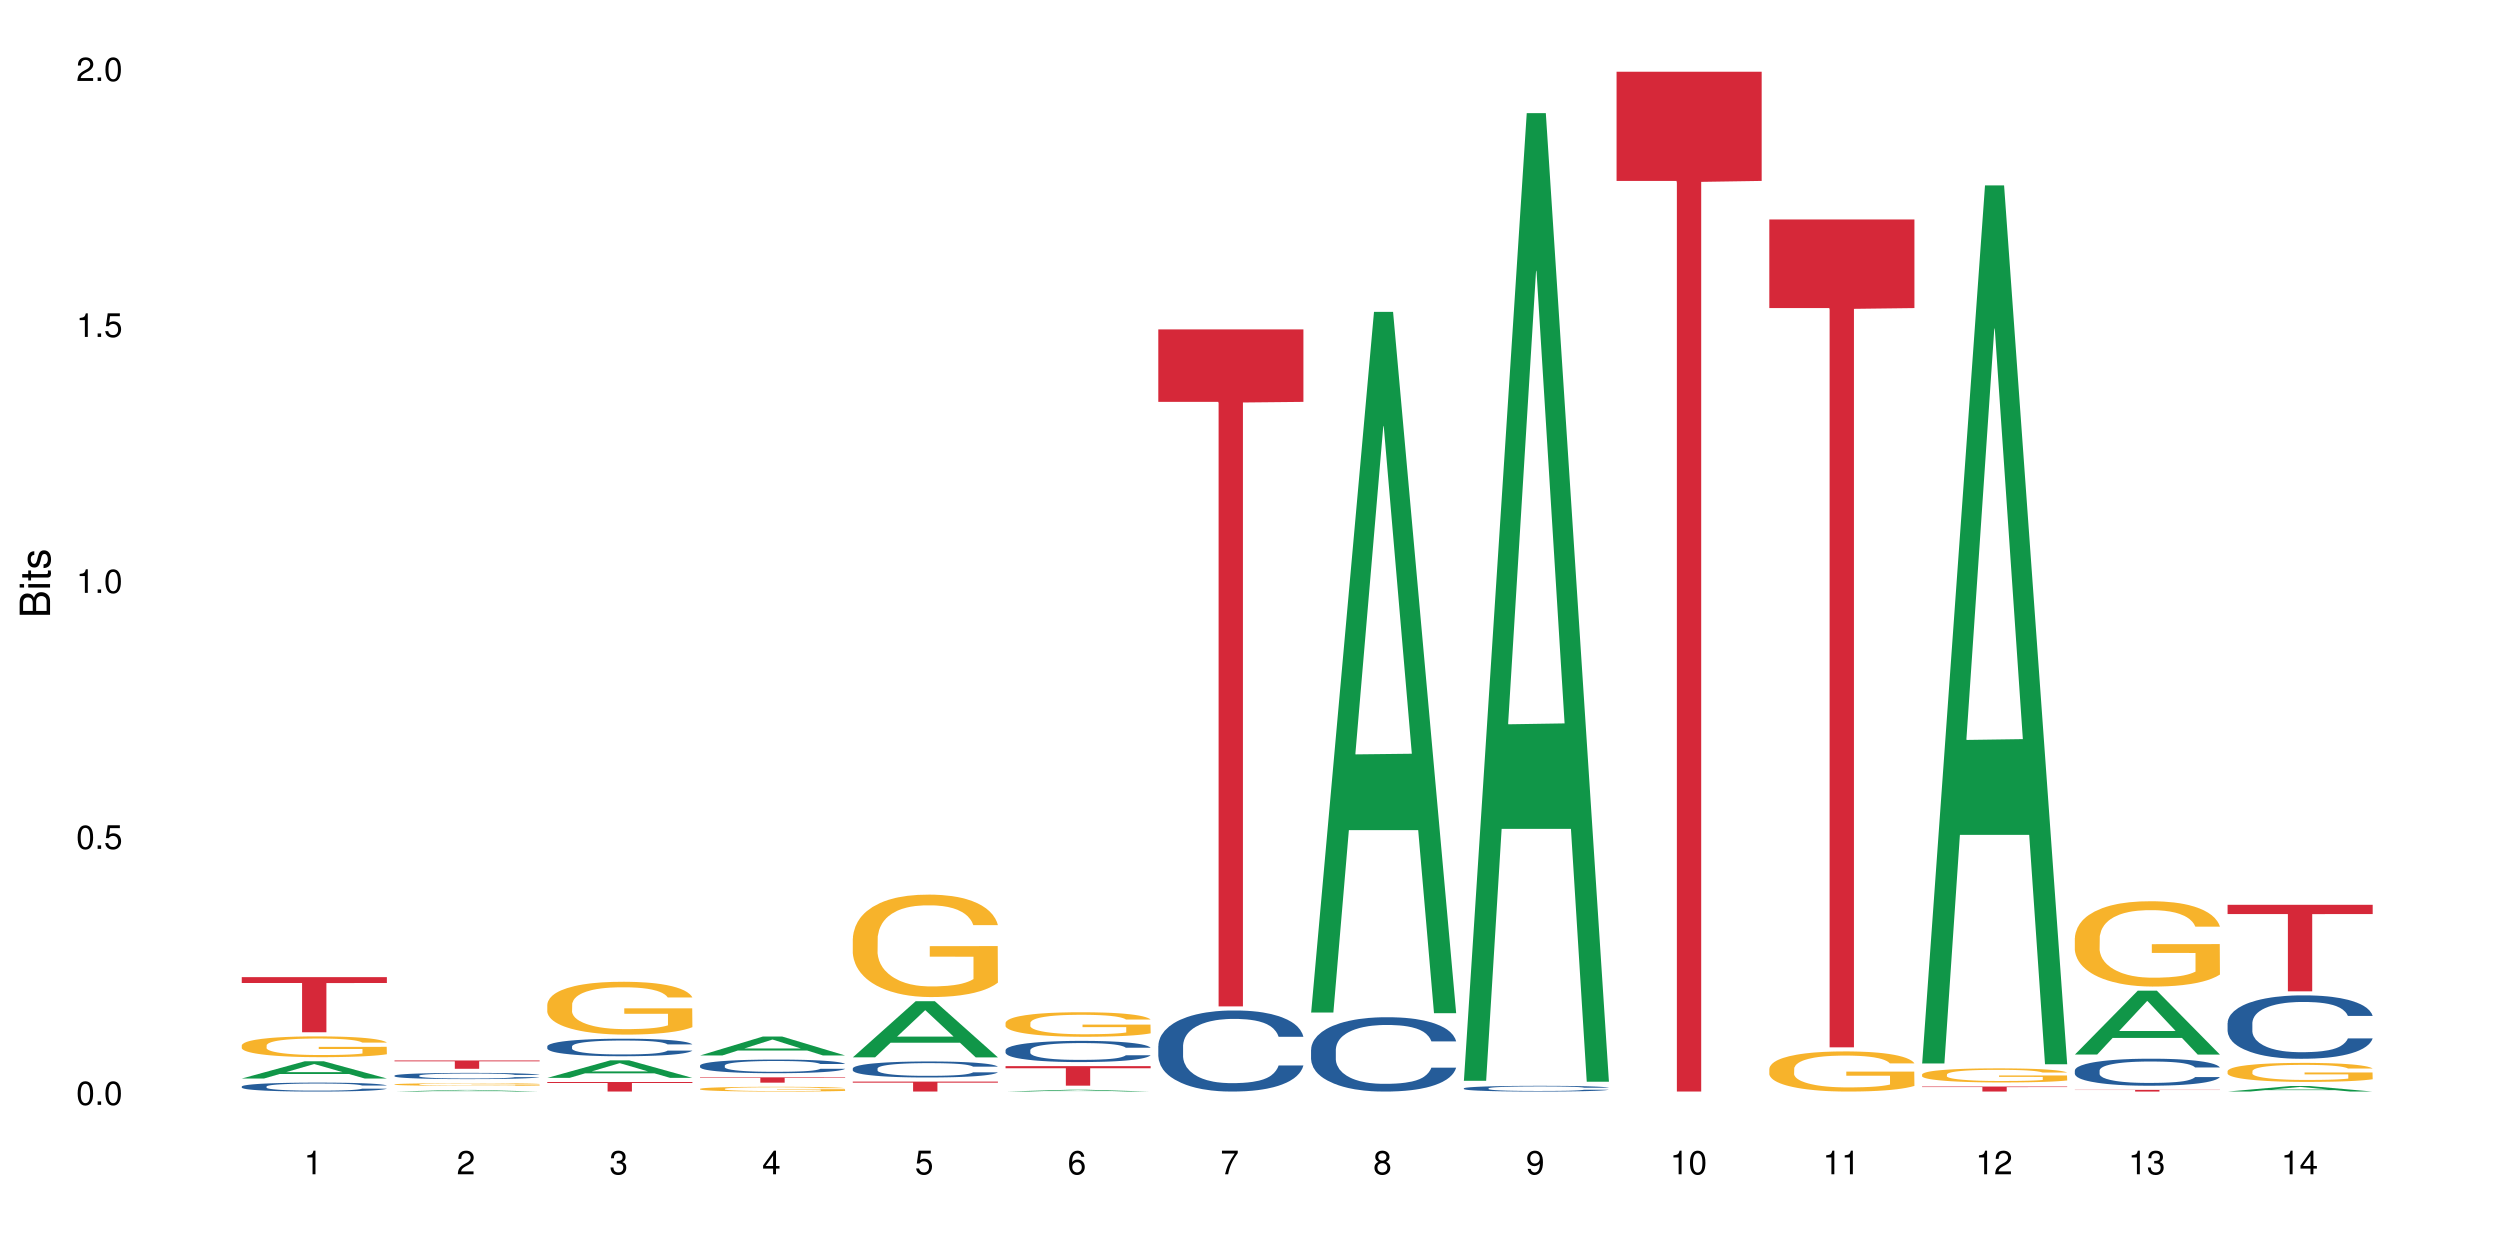 <?xml version="1.0" encoding="UTF-8"?>
<svg xmlns="http://www.w3.org/2000/svg" xmlns:xlink="http://www.w3.org/1999/xlink" width="720pt" height="360pt" viewBox="0 0 720 360" version="1.1">
<defs>
<g>
<symbol overflow="visible" id="glyph0-0">
<path style="stroke:none;" d=""/>
</symbol>
<symbol overflow="visible" id="glyph0-1">
<path style="stroke:none;" d="M 2.641 -6.797 C 2 -6.797 1.422 -6.531 1.078 -6.047 C 0.641 -5.453 0.406 -4.547 0.406 -3.297 C 0.406 -1 1.188 0.219 2.641 0.219 C 4.078 0.219 4.859 -1 4.859 -3.234 C 4.859 -4.562 4.656 -5.438 4.203 -6.047 C 3.844 -6.531 3.281 -6.797 2.641 -6.797 Z M 2.641 -6.047 C 3.547 -6.047 4 -5.125 4 -3.312 C 4 -1.375 3.562 -0.484 2.625 -0.484 C 1.734 -0.484 1.281 -1.422 1.281 -3.281 C 1.281 -5.141 1.734 -6.047 2.641 -6.047 Z M 2.641 -6.047 "/>
</symbol>
<symbol overflow="visible" id="glyph0-2">
<path style="stroke:none;" d="M 1.828 -1 L 0.828 -1 L 0.828 0 L 1.828 0 Z M 1.828 -1 "/>
</symbol>
<symbol overflow="visible" id="glyph0-3">
<path style="stroke:none;" d="M 4.562 -6.797 L 1.062 -6.797 L 0.547 -3.094 L 1.328 -3.094 C 1.719 -3.562 2.047 -3.734 2.578 -3.734 C 3.484 -3.734 4.062 -3.109 4.062 -2.094 C 4.062 -1.125 3.484 -0.531 2.578 -0.531 C 1.828 -0.531 1.375 -0.906 1.188 -1.672 L 0.328 -1.672 C 0.453 -1.109 0.547 -0.844 0.75 -0.594 C 1.125 -0.078 1.828 0.219 2.594 0.219 C 3.969 0.219 4.922 -0.781 4.922 -2.219 C 4.922 -3.562 4.031 -4.484 2.719 -4.484 C 2.25 -4.484 1.859 -4.359 1.469 -4.062 L 1.734 -5.969 L 4.562 -5.969 Z M 4.562 -6.797 "/>
</symbol>
<symbol overflow="visible" id="glyph0-4">
<path style="stroke:none;" d="M 2.484 -4.844 L 2.484 0 L 3.328 0 L 3.328 -6.797 L 2.766 -6.797 C 2.469 -5.75 2.281 -5.609 0.984 -5.453 L 0.984 -4.844 Z M 2.484 -4.844 "/>
</symbol>
<symbol overflow="visible" id="glyph0-5">
<path style="stroke:none;" d="M 4.859 -0.828 L 1.281 -0.828 C 1.359 -1.391 1.672 -1.75 2.5 -2.234 L 3.469 -2.75 C 4.406 -3.266 4.906 -3.969 4.906 -4.812 C 4.906 -5.375 4.672 -5.906 4.266 -6.266 C 3.859 -6.625 3.375 -6.797 2.719 -6.797 C 1.859 -6.797 1.219 -6.5 0.844 -5.922 C 0.609 -5.562 0.5 -5.125 0.484 -4.438 L 1.328 -4.438 C 1.359 -4.906 1.406 -5.188 1.531 -5.406 C 1.75 -5.812 2.188 -6.062 2.703 -6.062 C 3.469 -6.062 4.031 -5.516 4.031 -4.781 C 4.031 -4.25 3.719 -3.797 3.125 -3.438 L 2.234 -2.938 C 0.812 -2.141 0.406 -1.5 0.328 0 L 4.859 0 Z M 4.859 -0.828 "/>
</symbol>
<symbol overflow="visible" id="glyph0-6">
<path style="stroke:none;" d="M 2.125 -3.125 L 2.578 -3.125 C 3.516 -3.125 3.984 -2.703 3.984 -1.891 C 3.984 -1.031 3.469 -0.531 2.578 -0.531 C 1.656 -0.531 1.203 -0.984 1.156 -1.969 L 0.312 -1.969 C 0.344 -1.422 0.438 -1.078 0.609 -0.766 C 0.953 -0.109 1.625 0.219 2.547 0.219 C 3.953 0.219 4.859 -0.609 4.859 -1.906 C 4.859 -2.766 4.516 -3.25 3.703 -3.516 C 4.344 -3.766 4.656 -4.25 4.656 -4.938 C 4.656 -6.109 3.875 -6.797 2.578 -6.797 C 1.203 -6.797 0.484 -6.047 0.453 -4.609 L 1.297 -4.609 C 1.312 -5.016 1.344 -5.25 1.453 -5.453 C 1.641 -5.828 2.062 -6.062 2.594 -6.062 C 3.344 -6.062 3.797 -5.625 3.797 -4.906 C 3.797 -4.422 3.609 -4.141 3.25 -3.984 C 3.016 -3.891 2.719 -3.844 2.125 -3.844 Z M 2.125 -3.125 "/>
</symbol>
<symbol overflow="visible" id="glyph0-7">
<path style="stroke:none;" d="M 3.141 -1.625 L 3.141 0 L 3.984 0 L 3.984 -1.625 L 4.984 -1.625 L 4.984 -2.391 L 3.984 -2.391 L 3.984 -6.797 L 3.359 -6.797 L 0.266 -2.516 L 0.266 -1.625 Z M 3.141 -2.391 L 1 -2.391 L 3.141 -5.359 Z M 3.141 -2.391 "/>
</symbol>
<symbol overflow="visible" id="glyph0-8">
<path style="stroke:none;" d="M 4.781 -5.031 C 4.609 -6.141 3.891 -6.797 2.844 -6.797 C 2.094 -6.797 1.422 -6.438 1.031 -5.828 C 0.609 -5.172 0.406 -4.344 0.406 -3.094 C 0.406 -1.953 0.578 -1.234 0.984 -0.625 C 1.359 -0.078 1.953 0.219 2.703 0.219 C 3.984 0.219 4.922 -0.734 4.922 -2.078 C 4.922 -3.344 4.062 -4.234 2.844 -4.234 C 2.172 -4.234 1.641 -3.969 1.281 -3.469 C 1.281 -5.125 1.828 -6.047 2.797 -6.047 C 3.391 -6.047 3.797 -5.672 3.938 -5.031 Z M 2.734 -3.484 C 3.547 -3.484 4.062 -2.922 4.062 -2 C 4.062 -1.156 3.484 -0.531 2.703 -0.531 C 1.922 -0.531 1.328 -1.188 1.328 -2.047 C 1.328 -2.891 1.906 -3.484 2.734 -3.484 Z M 2.734 -3.484 "/>
</symbol>
<symbol overflow="visible" id="glyph0-9">
<path style="stroke:none;" d="M 4.984 -6.797 L 0.438 -6.797 L 0.438 -5.969 L 4.109 -5.969 C 2.5 -3.656 1.828 -2.234 1.328 0 L 2.219 0 C 2.594 -2.172 3.453 -4.047 4.984 -6.094 Z M 4.984 -6.797 "/>
</symbol>
<symbol overflow="visible" id="glyph0-10">
<path style="stroke:none;" d="M 3.75 -3.578 C 4.453 -4 4.688 -4.344 4.688 -4.984 C 4.688 -6.047 3.844 -6.797 2.641 -6.797 C 1.438 -6.797 0.594 -6.047 0.594 -4.984 C 0.594 -4.359 0.828 -4.016 1.516 -3.578 C 0.734 -3.203 0.359 -2.641 0.359 -1.891 C 0.359 -0.641 1.297 0.219 2.641 0.219 C 3.984 0.219 4.922 -0.641 4.922 -1.875 C 4.922 -2.641 4.531 -3.203 3.75 -3.578 Z M 2.641 -6.047 C 3.359 -6.047 3.812 -5.625 3.812 -4.969 C 3.812 -4.344 3.344 -3.922 2.641 -3.922 C 1.922 -3.922 1.453 -4.344 1.453 -4.984 C 1.453 -5.625 1.922 -6.047 2.641 -6.047 Z M 2.641 -3.203 C 3.484 -3.203 4.062 -2.672 4.062 -1.875 C 4.062 -1.062 3.484 -0.531 2.625 -0.531 C 1.797 -0.531 1.219 -1.078 1.219 -1.875 C 1.219 -2.672 1.797 -3.203 2.641 -3.203 Z M 2.641 -3.203 "/>
</symbol>
<symbol overflow="visible" id="glyph0-11">
<path style="stroke:none;" d="M 0.516 -1.547 C 0.672 -0.438 1.406 0.219 2.438 0.219 C 3.188 0.219 3.859 -0.141 4.266 -0.75 C 4.688 -1.406 4.891 -2.25 4.891 -3.484 C 4.891 -4.625 4.703 -5.359 4.312 -5.953 C 3.938 -6.5 3.344 -6.797 2.594 -6.797 C 1.297 -6.797 0.359 -5.844 0.359 -4.516 C 0.359 -3.25 1.234 -2.344 2.453 -2.344 C 3.094 -2.344 3.562 -2.578 4.016 -3.109 C 4 -1.453 3.469 -0.531 2.5 -0.531 C 1.906 -0.531 1.484 -0.906 1.359 -1.547 Z M 2.578 -6.062 C 3.375 -6.062 3.969 -5.406 3.969 -4.531 C 3.969 -3.688 3.375 -3.094 2.547 -3.094 C 1.734 -3.094 1.234 -3.672 1.234 -4.578 C 1.234 -5.438 1.797 -6.062 2.578 -6.062 Z M 2.578 -6.062 "/>
</symbol>
<symbol overflow="visible" id="glyph1-0">
<path style="stroke:none;" d=""/>
</symbol>
<symbol overflow="visible" id="glyph1-1">
<path style="stroke:none;" d="M 0 -0.953 L 0 -4.891 C 0 -5.719 -0.234 -6.344 -0.734 -6.797 C -1.188 -7.234 -1.812 -7.469 -2.5 -7.469 C -3.547 -7.469 -4.188 -7 -4.625 -5.875 C -4.984 -6.672 -5.641 -7.094 -6.531 -7.094 C -7.156 -7.094 -7.734 -6.859 -8.141 -6.391 C -8.562 -5.938 -8.75 -5.344 -8.75 -4.5 L -8.75 -0.953 Z M -4.984 -2.062 L -7.766 -2.062 L -7.766 -4.219 C -7.766 -4.844 -7.688 -5.203 -7.453 -5.5 C -7.219 -5.812 -6.859 -5.969 -6.375 -5.969 C -5.906 -5.969 -5.531 -5.812 -5.297 -5.5 C -5.062 -5.203 -4.984 -4.844 -4.984 -4.219 Z M -0.984 -2.062 L -4 -2.062 L -4 -4.781 C -4 -5.328 -3.859 -5.688 -3.578 -5.953 C -3.297 -6.219 -2.922 -6.359 -2.484 -6.359 C -2.062 -6.359 -1.688 -6.219 -1.406 -5.953 C -1.109 -5.688 -0.984 -5.328 -0.984 -4.781 Z M -0.984 -2.062 "/>
</symbol>
<symbol overflow="visible" id="glyph1-2">
<path style="stroke:none;" d="M -6.281 -1.797 L -6.281 -0.797 L 0 -0.797 L 0 -1.797 Z M -8.75 -1.797 L -8.75 -0.797 L -7.484 -0.797 L -7.484 -1.797 Z M -8.75 -1.797 "/>
</symbol>
<symbol overflow="visible" id="glyph1-3">
<path style="stroke:none;" d="M -6.281 -3.047 L -6.281 -2.016 L -8.016 -2.016 L -8.016 -1.016 L -6.281 -1.016 L -6.281 -0.172 L -5.469 -0.172 L -5.469 -1.016 L -0.719 -1.016 C -0.078 -1.016 0.281 -1.453 0.281 -2.234 C 0.281 -2.469 0.25 -2.719 0.188 -3.047 L -0.641 -3.047 C -0.609 -2.922 -0.594 -2.766 -0.594 -2.562 C -0.594 -2.141 -0.719 -2.016 -1.156 -2.016 L -5.469 -2.016 L -5.469 -3.047 Z M -6.281 -3.047 "/>
</symbol>
<symbol overflow="visible" id="glyph1-4">
<path style="stroke:none;" d="M -4.531 -5.25 C -5.766 -5.25 -6.469 -4.422 -6.469 -2.969 C -6.469 -1.516 -5.719 -0.562 -4.547 -0.562 C -3.562 -0.562 -3.094 -1.062 -2.734 -2.562 L -2.516 -3.484 C -2.344 -4.188 -2.094 -4.469 -1.625 -4.469 C -1.047 -4.469 -0.641 -3.875 -0.641 -3 C -0.641 -2.453 -0.797 -2 -1.062 -1.75 C -1.25 -1.594 -1.422 -1.531 -1.875 -1.469 L -1.875 -0.406 C -0.422 -0.453 0.281 -1.266 0.281 -2.922 C 0.281 -4.5 -0.5 -5.516 -1.719 -5.516 C -2.656 -5.516 -3.172 -4.984 -3.469 -3.734 L -3.703 -2.766 C -3.891 -1.953 -4.156 -1.609 -4.594 -1.609 C -5.172 -1.609 -5.547 -2.125 -5.547 -2.938 C -5.547 -3.75 -5.203 -4.172 -4.531 -4.203 Z M -4.531 -5.25 "/>
</symbol>
</g>
</defs>
<g id="surface61882">
<rect x="0" y="0" width="720" height="360" style="fill:rgb(100%,100%,100%);fill-opacity:1;stroke:none;"/>
<path style=" stroke:none;fill-rule:nonzero;fill:rgb(6.275%,58.824%,28.235%);fill-opacity:1;" d="M 69.629 310.609 L 69.676 310.605 L 87.758 305.648 L 93.25 305.648 L 111.422 310.613 L 105.039 310.613 L 100.484 309.316 L 80.523 309.316 L 76.059 310.609 L 69.629 310.609 L 82.445 308.781 L 98.652 308.777 L 90.57 306.461 L 90.48 306.453 L 90.391 306.469 L 82.398 308.777 L 82.445 308.781 Z M 69.629 310.609 "/>
<path style=" stroke:none;fill-rule:nonzero;fill:rgb(14.51%,36.078%,60%);fill-opacity:1;" d="M 69.629 312.914 L 69.68 312.914 L 69.68 312.855 L 69.832 312.766 L 70.191 312.652 L 70.547 312.574 L 71.465 312.438 L 72.738 312.305 L 74.062 312.199 L 75.031 312.137 L 75.898 312.09 L 77.887 312.004 L 79.16 311.961 L 80.535 311.918 L 82.219 311.879 L 83.441 311.855 L 86.195 311.816 L 88.234 311.801 L 89.812 311.793 L 93.227 311.793 L 95.266 311.805 L 96.746 311.816 L 98.375 311.836 L 99.75 311.855 L 102.148 311.906 L 104.289 311.973 L 105.258 312.012 L 106.785 312.082 L 107.957 312.156 L 108.773 312.215 L 109.691 312.305 L 110.504 312.41 L 111.117 312.527 L 111.422 312.629 L 104.289 312.629 L 103.93 312.535 L 103.523 312.465 L 102.758 312.367 L 101.992 312.297 L 100.922 312.23 L 99.957 312.184 L 98.629 312.141 L 97.457 312.113 L 96.234 312.09 L 95.062 312.078 L 92.82 312.062 L 90.219 312.062 L 89.254 312.066 L 87.266 312.086 L 86.195 312.102 L 84.664 312.137 L 83.594 312.168 L 82.32 312.215 L 81.453 312.254 L 80.383 312.316 L 79.617 312.367 L 78.754 312.445 L 78.242 312.504 L 77.785 312.57 L 77.375 312.648 L 77.07 312.73 L 76.867 312.82 L 76.766 312.902 L 76.766 313.27 L 76.867 313.352 L 77.121 313.453 L 77.785 313.598 L 78.754 313.719 L 79.875 313.82 L 80.945 313.891 L 81.555 313.922 L 82.371 313.961 L 83.645 314.008 L 85.48 314.055 L 86.551 314.074 L 88.184 314.094 L 89.863 314.102 L 92.105 314.102 L 94.094 314.094 L 95.418 314.082 L 96.797 314.062 L 98.68 314.023 L 99.852 313.984 L 100.871 313.941 L 101.637 313.895 L 102.148 313.855 L 102.91 313.785 L 103.523 313.703 L 103.98 313.621 L 104.289 313.543 L 111.422 313.543 L 111.117 313.637 L 110.66 313.727 L 110.199 313.797 L 109.484 313.879 L 108.672 313.953 L 107.5 314.035 L 106.531 314.09 L 105.258 314.148 L 104.082 314.191 L 102.809 314.23 L 100.922 314.277 L 99.699 314.301 L 98.375 314.324 L 96.797 314.344 L 94.809 314.359 L 92.668 314.367 L 90.68 314.371 L 88.539 314.367 L 86.957 314.355 L 84.867 314.336 L 82.27 314.293 L 80.383 314.25 L 78.906 314.203 L 77.633 314.156 L 76.203 314.094 L 74.371 313.988 L 73.25 313.91 L 72.484 313.844 L 71.617 313.75 L 71.004 313.668 L 70.293 313.535 L 69.781 313.371 L 69.629 313.238 Z M 69.629 312.914 "/>
<path style=" stroke:none;fill-rule:nonzero;fill:rgb(96.863%,70.196%,16.863%);fill-opacity:1;" d="M 69.629 301.043 L 69.68 301.039 L 69.68 300.93 L 69.883 300.684 L 70.395 300.344 L 71.055 300.062 L 71.77 299.844 L 72.23 299.73 L 72.992 299.566 L 73.656 299.445 L 75.336 299.199 L 77.477 298.969 L 78.652 298.871 L 79.977 298.777 L 81.863 298.676 L 82.727 298.637 L 85.379 298.547 L 88.387 298.492 L 91.699 298.477 L 93.227 298.484 L 95.316 298.504 L 98.172 298.566 L 99.801 298.621 L 101.078 298.676 L 102.402 298.746 L 104.031 298.855 L 105.562 298.988 L 106.785 299.117 L 108.008 299.281 L 109.027 299.457 L 109.895 299.648 L 110.66 299.879 L 111.117 300.07 L 111.422 300.262 L 104.34 300.262 L 103.93 300.07 L 103.473 299.922 L 102.707 299.742 L 101.941 299.609 L 101.18 299.508 L 99.75 299.363 L 98.527 299.277 L 97 299.199 L 95.52 299.152 L 93.84 299.117 L 92.82 299.105 L 90.117 299.105 L 87.672 299.145 L 86.246 299.188 L 85.227 299.234 L 83.797 299.316 L 82.934 299.379 L 82.422 299.426 L 80.895 299.594 L 79.875 299.746 L 79.312 299.852 L 78.602 300.016 L 78.09 300.164 L 77.531 300.383 L 77.223 300.547 L 76.816 300.918 L 76.766 301.902 L 76.918 302.109 L 77.223 302.336 L 77.633 302.531 L 78.242 302.738 L 78.855 302.898 L 79.926 303.113 L 80.844 303.254 L 81.555 303.348 L 82.934 303.496 L 83.492 303.543 L 84.816 303.641 L 86.195 303.719 L 87.875 303.785 L 89.148 303.816 L 91.188 303.844 L 93.789 303.844 L 96.848 303.812 L 98.781 303.77 L 100.109 303.723 L 100.977 303.688 L 102.047 303.625 L 102.809 303.57 L 103.523 303.512 L 104.391 303.418 L 104.391 302.109 L 91.801 302.105 L 91.801 301.492 L 111.371 301.488 L 111.422 303.625 L 110.352 303.773 L 109.027 303.914 L 107.754 304.023 L 106.43 304.117 L 104.543 304.223 L 103.012 304.289 L 100.668 304.363 L 98.527 304.414 L 96.285 304.445 L 94.297 304.465 L 91.953 304.469 L 89.863 304.457 L 87.621 304.426 L 85.836 304.383 L 84.207 304.328 L 82.574 304.254 L 80.535 304.141 L 79.211 304.047 L 77.836 303.934 L 76.461 303.797 L 75.234 303.648 L 74.422 303.531 L 73.605 303.402 L 72.738 303.238 L 71.922 303.051 L 71.312 302.883 L 70.75 302.691 L 70.344 302.512 L 69.934 302.262 L 69.73 302.066 L 69.629 301.898 Z M 69.629 301.043 "/>
<path style=" stroke:none;fill-rule:nonzero;fill:rgb(83.922%,15.686%,22.353%);fill-opacity:1;" d="M 69.629 281.406 L 111.422 281.406 L 111.422 283.105 L 94.004 283.121 L 94.004 297.297 L 86.996 297.297 L 86.996 283.137 L 86.895 283.105 L 69.629 283.105 Z M 69.629 281.406 "/>
<path style=" stroke:none;fill-rule:nonzero;fill:rgb(6.275%,58.824%,28.235%);fill-opacity:1;" d="M 113.621 314.371 L 113.668 314.371 L 131.75 313.91 L 137.242 313.91 L 155.418 314.371 L 149.031 314.371 L 144.477 314.25 L 124.52 314.25 L 120.051 314.371 L 113.621 314.371 L 126.438 314.199 L 142.645 314.199 L 134.562 313.984 L 134.477 313.984 L 134.387 313.988 L 126.395 314.199 L 126.438 314.199 Z M 113.621 314.371 "/>
<path style=" stroke:none;fill-rule:nonzero;fill:rgb(14.51%,36.078%,60%);fill-opacity:1;" d="M 113.621 309.773 L 113.672 309.77 L 113.672 309.73 L 113.828 309.668 L 114.184 309.59 L 114.539 309.535 L 115.457 309.441 L 116.73 309.348 L 118.059 309.273 L 119.023 309.23 L 119.891 309.199 L 121.879 309.137 L 123.152 309.109 L 124.531 309.078 L 126.211 309.051 L 127.434 309.035 L 130.188 309.008 L 132.227 308.996 L 133.805 308.992 L 137.223 308.992 L 139.258 309 L 140.738 309.008 L 142.367 309.02 L 143.746 309.035 L 146.141 309.07 L 148.281 309.117 L 149.25 309.145 L 150.777 309.195 L 151.949 309.242 L 152.766 309.285 L 153.684 309.348 L 154.5 309.422 L 155.109 309.504 L 155.418 309.574 L 148.281 309.574 L 147.926 309.508 L 147.516 309.457 L 146.75 309.391 L 145.988 309.344 L 144.918 309.297 L 143.949 309.266 L 142.625 309.234 L 141.453 309.215 L 140.227 309.199 L 139.055 309.188 L 136.812 309.18 L 134.215 309.18 L 133.246 309.184 L 131.258 309.195 L 130.188 309.207 L 128.66 309.23 L 127.59 309.25 L 126.312 309.285 L 125.449 309.312 L 124.379 309.355 L 123.613 309.391 L 122.746 309.445 L 122.234 309.488 L 121.777 309.535 L 121.371 309.586 L 121.062 309.645 L 120.859 309.707 L 120.758 309.766 L 120.758 310.02 L 120.859 310.078 L 121.113 310.145 L 121.777 310.246 L 122.746 310.332 L 123.867 310.402 L 124.938 310.449 L 125.551 310.473 L 126.363 310.5 L 127.641 310.531 L 129.473 310.566 L 130.543 310.578 L 132.176 310.59 L 133.855 310.598 L 136.098 310.598 L 138.086 310.59 L 139.414 310.582 L 140.789 310.57 L 142.676 310.543 L 143.848 310.516 L 144.867 310.484 L 145.629 310.453 L 146.141 310.426 L 146.906 310.375 L 147.516 310.32 L 147.977 310.266 L 148.281 310.207 L 155.418 310.207 L 155.109 310.273 L 154.652 310.336 L 154.191 310.387 L 153.48 310.441 L 152.664 310.492 L 151.492 310.551 L 150.523 310.59 L 149.25 310.629 L 148.078 310.66 L 146.805 310.688 L 144.918 310.723 L 143.695 310.738 L 142.367 310.75 L 140.789 310.766 L 138.801 310.777 L 136.66 310.781 L 134.672 310.785 L 132.531 310.781 L 130.953 310.773 L 128.863 310.762 L 126.262 310.73 L 124.379 310.699 L 122.898 310.668 L 121.625 310.637 L 120.199 310.59 L 118.363 310.52 L 117.242 310.465 L 116.477 310.418 L 115.609 310.355 L 115 310.297 L 114.285 310.203 L 113.777 310.09 L 113.621 310 Z M 113.621 309.773 "/>
<path style=" stroke:none;fill-rule:nonzero;fill:rgb(96.863%,70.196%,16.863%);fill-opacity:1;" d="M 113.621 312.293 L 113.672 312.293 L 113.672 312.277 L 113.879 312.246 L 114.387 312.203 L 115.051 312.168 L 115.762 312.141 L 116.223 312.125 L 116.988 312.105 L 117.648 312.09 L 119.332 312.059 L 121.473 312.027 L 122.645 312.016 L 123.969 312.004 L 125.855 311.988 L 126.723 311.984 L 129.371 311.973 L 132.379 311.965 L 137.223 311.965 L 139.312 311.969 L 142.164 311.977 L 143.797 311.98 L 145.07 311.988 L 146.395 312 L 148.027 312.012 L 149.555 312.031 L 150.777 312.047 L 152 312.066 L 153.02 312.09 L 153.887 312.113 L 154.652 312.145 L 155.109 312.168 L 155.418 312.191 L 148.332 312.191 L 147.926 312.168 L 147.465 312.148 L 146.699 312.125 L 145.938 312.109 L 145.172 312.098 L 143.746 312.078 L 142.523 312.066 L 140.992 312.059 L 139.516 312.051 L 137.832 312.047 L 136.812 312.043 L 134.113 312.043 L 131.664 312.051 L 130.238 312.055 L 129.219 312.062 L 127.793 312.07 L 126.926 312.078 L 126.414 312.086 L 124.887 312.105 L 123.867 312.125 L 123.305 312.141 L 122.594 312.16 L 122.082 312.18 L 121.523 312.207 L 121.219 312.23 L 120.809 312.277 L 120.758 312.402 L 120.91 312.43 L 121.219 312.457 L 121.625 312.484 L 122.234 312.512 L 122.848 312.531 L 123.918 312.559 L 124.836 312.574 L 125.551 312.586 L 126.926 312.605 L 127.484 312.613 L 128.812 312.625 L 130.188 312.637 L 131.871 312.645 L 133.145 312.648 L 135.184 312.652 L 137.781 312.652 L 140.84 312.648 L 142.777 312.641 L 144.102 312.637 L 144.969 312.633 L 146.039 312.625 L 146.805 312.617 L 147.516 312.609 L 148.383 312.598 L 148.383 312.43 L 135.793 312.43 L 135.793 312.352 L 155.367 312.348 L 155.418 312.625 L 154.348 312.641 L 153.02 312.66 L 151.746 312.676 L 150.422 312.688 L 148.535 312.699 L 147.008 312.707 L 144.664 312.719 L 142.523 312.723 L 140.277 312.73 L 133.855 312.73 L 131.613 312.727 L 129.832 312.719 L 128.199 312.715 L 126.57 312.703 L 124.531 312.688 L 123.203 312.676 L 121.828 312.664 L 120.453 312.645 L 119.23 312.625 L 118.414 312.613 L 117.598 312.594 L 116.73 312.574 L 115.918 312.551 L 115.305 312.527 L 114.742 312.504 L 114.336 312.48 L 113.93 312.449 L 113.727 312.422 L 113.621 312.402 Z M 113.621 312.293 "/>
<path style=" stroke:none;fill-rule:nonzero;fill:rgb(83.922%,15.686%,22.353%);fill-opacity:1;" d="M 113.621 305.406 L 155.418 305.406 L 155.418 305.664 L 138 305.668 L 138 307.812 L 130.988 307.812 L 130.988 305.668 L 130.887 305.664 L 113.621 305.664 Z M 113.621 305.406 "/>
<path style=" stroke:none;fill-rule:nonzero;fill:rgb(6.275%,58.824%,28.235%);fill-opacity:1;" d="M 157.617 310.43 L 157.66 310.426 L 175.746 305.383 L 181.238 305.383 L 199.41 310.434 L 193.023 310.434 L 188.469 309.117 L 168.512 309.117 L 164.047 310.43 L 157.617 310.43 L 170.43 308.57 L 186.641 308.566 L 178.559 306.207 L 178.469 306.203 L 178.379 306.215 L 170.387 308.566 L 170.43 308.57 Z M 157.617 310.43 "/>
<path style=" stroke:none;fill-rule:nonzero;fill:rgb(14.51%,36.078%,60%);fill-opacity:1;" d="M 157.617 301.348 L 157.668 301.344 L 157.668 301.23 L 157.82 301.055 L 158.176 300.836 L 158.535 300.684 L 159.449 300.41 L 160.727 300.145 L 162.051 299.941 L 163.02 299.824 L 163.887 299.73 L 165.871 299.559 L 167.148 299.473 L 168.523 299.395 L 170.207 299.316 L 171.43 299.27 L 174.18 299.195 L 176.219 299.164 L 177.801 299.148 L 181.215 299.148 L 183.254 299.168 L 184.73 299.191 L 186.363 299.227 L 187.738 299.27 L 190.133 299.371 L 192.273 299.5 L 193.242 299.574 L 194.773 299.715 L 195.945 299.855 L 196.758 299.977 L 197.676 300.145 L 198.492 300.355 L 199.105 300.59 L 199.41 300.789 L 192.273 300.789 L 191.918 300.605 L 191.512 300.461 L 190.746 300.27 L 189.98 300.137 L 188.91 300.004 L 187.941 299.914 L 186.617 299.828 L 185.445 299.773 L 184.223 299.73 L 183.051 299.703 L 180.805 299.676 L 178.207 299.676 L 177.238 299.684 L 175.25 299.723 L 174.18 299.754 L 172.652 299.816 L 171.582 299.879 L 170.309 299.973 L 169.441 300.051 L 168.371 300.168 L 167.605 300.277 L 166.738 300.43 L 166.23 300.543 L 165.77 300.672 L 165.363 300.824 L 165.059 300.988 L 164.855 301.156 L 164.75 301.324 L 164.75 302.039 L 164.855 302.207 L 165.109 302.398 L 165.77 302.684 L 166.738 302.926 L 167.859 303.121 L 168.93 303.258 L 169.543 303.324 L 170.359 303.398 L 171.633 303.492 L 173.469 303.582 L 174.539 303.621 L 176.168 303.656 L 177.852 303.676 L 180.094 303.676 L 182.082 303.656 L 183.406 303.633 L 184.781 303.598 L 186.668 303.52 L 187.84 303.445 L 188.859 303.355 L 189.625 303.27 L 190.133 303.195 L 190.898 303.051 L 191.512 302.895 L 191.969 302.734 L 192.273 302.574 L 199.41 302.574 L 199.105 302.762 L 198.645 302.941 L 198.188 303.074 L 197.473 303.234 L 196.656 303.379 L 195.484 303.543 L 194.516 303.648 L 193.242 303.762 L 192.07 303.852 L 190.797 303.93 L 188.91 304.023 L 187.688 304.066 L 186.363 304.109 L 184.781 304.145 L 182.793 304.18 L 180.652 304.195 L 178.664 304.203 L 176.523 304.191 L 174.945 304.176 L 172.855 304.133 L 170.258 304.051 L 168.371 303.961 L 166.891 303.875 L 165.617 303.781 L 164.191 303.656 L 162.355 303.453 L 161.234 303.297 L 160.469 303.168 L 159.605 302.988 L 158.992 302.824 L 158.277 302.566 L 157.77 302.238 L 157.617 301.984 Z M 157.617 301.348 "/>
<path style=" stroke:none;fill-rule:nonzero;fill:rgb(96.863%,70.196%,16.863%);fill-opacity:1;" d="M 157.617 289.266 L 157.668 289.254 L 157.668 288.977 L 157.871 288.348 L 158.379 287.488 L 159.043 286.777 L 159.758 286.223 L 160.215 285.93 L 160.98 285.512 L 161.641 285.207 L 163.324 284.582 L 165.465 284 L 166.637 283.746 L 167.961 283.512 L 169.848 283.246 L 170.715 283.148 L 173.363 282.926 L 176.371 282.789 L 179.684 282.746 L 181.215 282.762 L 183.305 282.816 L 186.156 282.969 L 187.789 283.109 L 189.062 283.246 L 190.387 283.43 L 192.02 283.707 L 193.547 284.039 L 194.773 284.375 L 195.996 284.789 L 197.016 285.234 L 197.879 285.723 L 198.645 286.305 L 199.105 286.793 L 199.41 287.277 L 192.324 287.277 L 191.918 286.793 L 191.457 286.418 L 190.695 285.957 L 189.93 285.625 L 189.164 285.359 L 187.738 285 L 186.516 284.777 L 184.984 284.582 L 183.508 284.457 L 181.824 284.375 L 180.805 284.344 L 178.105 284.344 L 175.66 284.441 L 174.23 284.555 L 173.211 284.664 L 171.785 284.875 L 170.918 285.039 L 170.41 285.152 L 168.879 285.582 L 167.859 285.973 L 167.301 286.234 L 166.586 286.652 L 166.078 287.027 L 165.516 287.586 L 165.211 288 L 164.801 288.945 L 164.75 291.449 L 164.906 291.977 L 165.211 292.547 L 165.617 293.047 L 166.23 293.578 L 166.84 293.98 L 167.91 294.52 L 168.828 294.883 L 169.543 295.121 L 170.918 295.496 L 171.48 295.621 L 172.805 295.871 L 174.18 296.066 L 175.863 296.23 L 177.137 296.316 L 179.176 296.383 L 181.773 296.383 L 184.832 296.301 L 186.77 296.191 L 188.094 296.078 L 188.961 295.98 L 190.031 295.828 L 190.797 295.688 L 191.512 295.535 L 192.375 295.301 L 192.375 291.977 L 179.789 291.965 L 179.789 290.406 L 199.359 290.395 L 199.41 295.828 L 198.34 296.203 L 197.016 296.566 L 195.738 296.844 L 194.414 297.078 L 192.527 297.344 L 191 297.512 L 188.656 297.703 L 186.516 297.828 L 184.273 297.914 L 182.285 297.957 L 179.941 297.969 L 177.852 297.941 L 175.609 297.859 L 173.824 297.746 L 172.191 297.609 L 170.562 297.426 L 168.523 297.137 L 167.199 296.898 L 165.82 296.605 L 164.445 296.258 L 163.223 295.883 L 162.406 295.594 L 161.59 295.258 L 160.727 294.84 L 159.91 294.367 L 159.297 293.938 L 158.738 293.449 L 158.328 292.992 L 157.922 292.367 L 157.719 291.867 L 157.617 291.434 Z M 157.617 289.266 "/>
<path style=" stroke:none;fill-rule:nonzero;fill:rgb(83.922%,15.686%,22.353%);fill-opacity:1;" d="M 157.617 311.613 L 199.41 311.613 L 199.41 311.91 L 181.992 311.91 L 181.992 314.371 L 174.984 314.371 L 174.984 311.914 L 174.883 311.91 L 157.617 311.91 Z M 157.617 311.613 "/>
<path style=" stroke:none;fill-rule:nonzero;fill:rgb(6.275%,58.824%,28.235%);fill-opacity:1;" d="M 201.609 303.973 L 201.652 303.969 L 219.738 298.512 L 225.23 298.512 L 243.402 303.977 L 237.02 303.977 L 232.465 302.551 L 212.504 302.551 L 208.039 303.973 L 201.609 303.973 L 214.426 301.961 L 230.633 301.957 L 222.551 299.406 L 222.461 299.402 L 222.371 299.418 L 214.379 301.957 L 214.426 301.961 Z M 201.609 303.973 "/>
<path style=" stroke:none;fill-rule:nonzero;fill:rgb(14.51%,36.078%,60%);fill-opacity:1;" d="M 201.609 306.867 L 201.66 306.863 L 201.66 306.777 L 201.812 306.641 L 202.172 306.469 L 202.527 306.352 L 203.445 306.137 L 204.719 305.934 L 206.043 305.777 L 207.012 305.684 L 207.879 305.609 L 209.867 305.477 L 211.141 305.41 L 212.516 305.348 L 214.199 305.285 L 215.422 305.25 L 218.176 305.195 L 220.211 305.168 L 221.793 305.156 L 225.207 305.156 L 227.246 305.172 L 228.723 305.191 L 230.355 305.219 L 231.73 305.25 L 234.129 305.328 L 236.27 305.43 L 237.234 305.488 L 238.766 305.598 L 239.938 305.707 L 240.754 305.801 L 241.672 305.934 L 242.484 306.094 L 243.098 306.277 L 243.402 306.434 L 236.27 306.434 L 235.91 306.289 L 235.504 306.18 L 234.738 306.031 L 233.973 305.926 L 232.902 305.824 L 231.934 305.754 L 230.609 305.688 L 229.438 305.645 L 228.215 305.609 L 227.043 305.59 L 224.801 305.566 L 222.199 305.566 L 221.23 305.574 L 219.246 305.602 L 218.176 305.629 L 216.645 305.68 L 215.574 305.727 L 214.301 305.797 L 213.434 305.859 L 212.363 305.953 L 211.598 306.035 L 210.734 306.152 L 210.223 306.242 L 209.766 306.344 L 209.355 306.461 L 209.051 306.586 L 208.848 306.723 L 208.746 306.852 L 208.746 307.406 L 208.848 307.535 L 209.102 307.688 L 209.766 307.906 L 210.734 308.098 L 211.855 308.25 L 212.926 308.355 L 213.535 308.406 L 214.352 308.465 L 215.625 308.535 L 217.461 308.609 L 218.531 308.637 L 220.16 308.664 L 221.844 308.68 L 224.086 308.68 L 226.074 308.664 L 227.398 308.648 L 228.777 308.617 L 230.66 308.559 L 231.832 308.5 L 232.852 308.43 L 233.617 308.363 L 234.129 308.305 L 234.891 308.195 L 235.504 308.07 L 235.961 307.945 L 236.27 307.824 L 243.402 307.824 L 243.098 307.969 L 242.641 308.109 L 242.18 308.211 L 241.465 308.34 L 240.652 308.449 L 239.48 308.574 L 238.512 308.656 L 237.234 308.746 L 236.062 308.816 L 234.789 308.879 L 232.902 308.949 L 231.68 308.984 L 230.355 309.016 L 228.777 309.047 L 226.789 309.07 L 224.648 309.086 L 222.66 309.09 L 220.52 309.082 L 218.938 309.066 L 216.848 309.035 L 214.25 308.969 L 212.363 308.902 L 210.887 308.832 L 209.613 308.762 L 208.184 308.664 L 206.348 308.508 L 205.227 308.383 L 204.465 308.285 L 203.598 308.145 L 202.984 308.02 L 202.273 307.816 L 201.762 307.562 L 201.609 307.363 Z M 201.609 306.867 "/>
<path style=" stroke:none;fill-rule:nonzero;fill:rgb(96.863%,70.196%,16.863%);fill-opacity:1;" d="M 201.609 313.582 L 201.66 313.582 L 201.66 313.559 L 201.863 313.5 L 202.375 313.422 L 203.035 313.359 L 203.75 313.309 L 204.207 313.281 L 204.973 313.246 L 205.637 313.219 L 207.316 313.16 L 209.457 313.109 L 210.629 313.086 L 211.957 313.062 L 213.844 313.039 L 214.707 313.031 L 217.359 313.012 L 220.367 313 L 223.68 312.996 L 225.207 312.996 L 227.297 313 L 230.152 313.016 L 231.781 313.027 L 233.059 313.039 L 234.383 313.055 L 236.012 313.082 L 237.543 313.113 L 238.766 313.141 L 239.988 313.18 L 241.008 313.219 L 241.875 313.262 L 242.641 313.316 L 243.098 313.359 L 243.402 313.402 L 236.32 313.402 L 235.91 313.359 L 235.453 313.328 L 234.688 313.285 L 233.922 313.254 L 233.16 313.23 L 231.73 313.199 L 230.508 313.18 L 228.98 313.16 L 227.5 313.148 L 225.82 313.141 L 222.098 313.141 L 219.652 313.148 L 218.227 313.156 L 217.207 313.168 L 215.777 313.188 L 214.914 313.203 L 214.402 313.211 L 212.875 313.25 L 211.855 313.285 L 211.293 313.309 L 210.578 313.348 L 210.07 313.383 L 209.508 313.434 L 209.203 313.469 L 208.797 313.555 L 208.746 313.781 L 208.898 313.828 L 209.203 313.879 L 209.613 313.926 L 210.223 313.973 L 210.836 314.012 L 211.906 314.059 L 212.824 314.09 L 213.535 314.113 L 214.914 314.148 L 215.473 314.16 L 216.797 314.18 L 218.176 314.199 L 219.855 314.215 L 221.129 314.223 L 223.168 314.227 L 225.77 314.227 L 228.828 314.219 L 230.762 314.211 L 232.09 314.199 L 232.953 314.191 L 234.023 314.176 L 234.789 314.164 L 235.504 314.152 L 236.371 314.129 L 236.371 313.828 L 223.781 313.828 L 223.781 313.688 L 243.352 313.688 L 243.402 314.176 L 242.332 314.211 L 241.008 314.242 L 239.734 314.27 L 238.41 314.289 L 236.523 314.312 L 234.992 314.328 L 232.648 314.348 L 230.508 314.359 L 228.266 314.367 L 226.277 314.371 L 223.934 314.371 L 221.844 314.367 L 219.602 314.359 L 217.816 314.352 L 216.188 314.34 L 214.555 314.32 L 212.516 314.297 L 211.191 314.273 L 209.816 314.246 L 208.438 314.215 L 207.215 314.184 L 206.402 314.156 L 205.586 314.125 L 204.719 314.09 L 203.902 314.047 L 203.293 314.008 L 202.73 313.961 L 202.324 313.922 L 201.914 313.863 L 201.711 313.82 L 201.609 313.781 Z M 201.609 313.582 "/>
<path style=" stroke:none;fill-rule:nonzero;fill:rgb(83.922%,15.686%,22.353%);fill-opacity:1;" d="M 201.609 310.27 L 243.402 310.27 L 243.402 310.434 L 225.984 310.438 L 225.984 311.816 L 218.977 311.816 L 218.977 310.438 L 218.875 310.434 L 201.609 310.434 Z M 201.609 310.27 "/>
<path style=" stroke:none;fill-rule:nonzero;fill:rgb(6.275%,58.824%,28.235%);fill-opacity:1;" d="M 245.602 304.512 L 245.648 304.496 L 263.73 288.336 L 269.223 288.336 L 287.398 304.527 L 281.012 304.527 L 276.457 300.301 L 256.496 300.301 L 252.031 304.512 L 245.602 304.512 L 258.418 298.551 L 274.625 298.535 L 266.543 290.98 L 266.457 290.965 L 266.367 291.012 L 258.375 298.535 L 258.418 298.551 Z M 245.602 304.512 "/>
<path style=" stroke:none;fill-rule:nonzero;fill:rgb(14.51%,36.078%,60%);fill-opacity:1;" d="M 245.602 307.711 L 245.652 307.707 L 245.652 307.605 L 245.809 307.445 L 246.164 307.246 L 246.52 307.105 L 247.438 306.855 L 248.711 306.617 L 250.035 306.43 L 251.004 306.32 L 251.871 306.238 L 253.859 306.082 L 255.133 306 L 256.512 305.93 L 258.191 305.859 L 259.414 305.816 L 262.168 305.75 L 264.207 305.719 L 265.785 305.707 L 269.199 305.707 L 271.238 305.723 L 272.719 305.746 L 274.348 305.777 L 275.727 305.816 L 278.121 305.91 L 280.262 306.027 L 281.23 306.094 L 282.758 306.227 L 283.93 306.352 L 284.746 306.461 L 285.664 306.617 L 286.48 306.805 L 287.09 307.023 L 287.398 307.203 L 280.262 307.203 L 279.906 307.035 L 279.496 306.902 L 278.73 306.73 L 277.969 306.609 L 276.898 306.484 L 275.93 306.406 L 274.605 306.324 L 273.43 306.277 L 272.207 306.238 L 271.035 306.211 L 268.793 306.188 L 266.195 306.188 L 265.227 306.195 L 263.238 306.23 L 262.168 306.258 L 260.637 306.316 L 259.566 306.371 L 258.293 306.457 L 257.426 306.527 L 256.355 306.637 L 255.594 306.734 L 254.727 306.875 L 254.215 306.98 L 253.758 307.098 L 253.352 307.238 L 253.043 307.383 L 252.84 307.539 L 252.738 307.691 L 252.738 308.344 L 252.84 308.496 L 253.094 308.672 L 253.758 308.93 L 254.727 309.152 L 255.848 309.332 L 256.918 309.457 L 257.531 309.516 L 258.344 309.586 L 259.617 309.668 L 261.453 309.754 L 262.523 309.785 L 264.156 309.82 L 265.836 309.836 L 268.078 309.836 L 270.066 309.82 L 271.395 309.801 L 272.77 309.766 L 274.656 309.695 L 275.828 309.625 L 276.848 309.547 L 277.609 309.465 L 278.121 309.398 L 278.887 309.27 L 279.496 309.125 L 279.957 308.977 L 280.262 308.832 L 287.398 308.832 L 287.09 309.004 L 286.633 309.168 L 286.172 309.289 L 285.461 309.438 L 284.645 309.566 L 283.473 309.715 L 282.504 309.812 L 281.23 309.918 L 280.059 309.996 L 278.781 310.07 L 276.898 310.152 L 275.676 310.195 L 274.348 310.234 L 272.77 310.266 L 270.781 310.297 L 268.641 310.312 L 266.652 310.316 L 264.512 310.309 L 262.934 310.293 L 260.844 310.254 L 258.242 310.18 L 256.355 310.098 L 254.879 310.02 L 253.605 309.934 L 252.18 309.82 L 250.344 309.633 L 249.223 309.492 L 248.457 309.375 L 247.59 309.207 L 246.98 309.062 L 246.266 308.824 L 245.754 308.527 L 245.602 308.293 Z M 245.602 307.711 "/>
<path style=" stroke:none;fill-rule:nonzero;fill:rgb(96.863%,70.196%,16.863%);fill-opacity:1;" d="M 245.602 270.285 L 245.652 270.258 L 245.652 269.719 L 245.859 268.508 L 246.367 266.836 L 247.031 265.461 L 247.742 264.383 L 248.203 263.816 L 248.965 263.008 L 249.629 262.418 L 251.312 261.203 L 253.453 260.07 L 254.625 259.586 L 255.949 259.129 L 257.836 258.617 L 258.703 258.43 L 261.352 257.996 L 264.359 257.727 L 267.672 257.648 L 269.199 257.672 L 271.289 257.781 L 274.145 258.078 L 275.777 258.348 L 277.051 258.617 L 278.375 258.969 L 280.008 259.508 L 281.535 260.152 L 282.758 260.801 L 283.98 261.609 L 285 262.469 L 285.867 263.414 L 286.633 264.547 L 287.09 265.488 L 287.398 266.434 L 280.312 266.434 L 279.906 265.488 L 279.445 264.762 L 278.68 263.871 L 277.918 263.227 L 277.152 262.715 L 275.727 262.012 L 274.5 261.582 L 272.973 261.203 L 271.496 260.961 L 269.812 260.801 L 268.793 260.746 L 266.094 260.746 L 263.645 260.934 L 262.219 261.148 L 261.199 261.367 L 259.773 261.77 L 258.906 262.094 L 258.395 262.309 L 256.867 263.145 L 255.848 263.898 L 255.285 264.41 L 254.574 265.219 L 254.062 265.945 L 253.504 267.023 L 253.195 267.832 L 252.789 269.664 L 252.738 274.516 L 252.891 275.539 L 253.195 276.645 L 253.605 277.617 L 254.215 278.641 L 254.828 279.422 L 255.898 280.473 L 256.816 281.172 L 257.531 281.633 L 258.906 282.359 L 259.465 282.602 L 260.793 283.086 L 262.168 283.465 L 263.848 283.789 L 265.125 283.949 L 267.164 284.082 L 269.762 284.082 L 272.82 283.922 L 274.758 283.707 L 276.082 283.492 L 276.949 283.301 L 278.02 283.004 L 278.781 282.738 L 279.496 282.441 L 280.363 281.98 L 280.363 275.539 L 267.773 275.516 L 267.773 272.496 L 287.344 272.469 L 287.398 283.004 L 286.328 283.734 L 285 284.434 L 283.727 284.973 L 282.402 285.43 L 280.516 285.941 L 278.988 286.266 L 276.641 286.645 L 274.5 286.887 L 272.258 287.047 L 270.27 287.129 L 267.926 287.156 L 265.836 287.102 L 263.594 286.941 L 261.812 286.727 L 260.18 286.457 L 258.547 286.105 L 256.512 285.539 L 255.184 285.082 L 253.809 284.516 L 252.434 283.84 L 251.211 283.113 L 250.395 282.547 L 249.578 281.902 L 248.711 281.094 L 247.895 280.176 L 247.285 279.34 L 246.723 278.398 L 246.316 277.508 L 245.91 276.297 L 245.703 275.324 L 245.602 274.488 Z M 245.602 270.285 "/>
<path style=" stroke:none;fill-rule:nonzero;fill:rgb(83.922%,15.686%,22.353%);fill-opacity:1;" d="M 245.602 311.496 L 287.398 311.496 L 287.398 311.805 L 269.977 311.809 L 269.977 314.371 L 262.969 314.371 L 262.969 311.809 L 262.867 311.805 L 245.602 311.805 Z M 245.602 311.496 "/>
<path style=" stroke:none;fill-rule:nonzero;fill:rgb(6.275%,58.824%,28.235%);fill-opacity:1;" d="M 289.598 314.371 L 289.641 314.371 L 307.727 313.852 L 313.219 313.852 L 331.391 314.371 L 325.004 314.371 L 320.449 314.234 L 300.492 314.234 L 296.027 314.371 L 289.598 314.371 L 302.41 314.18 L 318.621 314.18 L 310.539 313.938 L 310.359 313.938 L 302.367 314.18 L 302.41 314.18 Z M 289.598 314.371 "/>
<path style=" stroke:none;fill-rule:nonzero;fill:rgb(14.51%,36.078%,60%);fill-opacity:1;" d="M 289.598 302.43 L 289.648 302.426 L 289.648 302.293 L 289.801 302.078 L 290.156 301.812 L 290.516 301.629 L 291.43 301.297 L 292.707 300.98 L 294.031 300.734 L 295 300.59 L 295.867 300.48 L 297.852 300.273 L 299.129 300.168 L 300.504 300.07 L 302.184 299.977 L 303.41 299.922 L 306.16 299.832 L 308.199 299.793 L 309.781 299.777 L 313.195 299.777 L 315.234 299.797 L 316.711 299.828 L 318.344 299.871 L 319.719 299.922 L 322.113 300.043 L 324.254 300.199 L 325.223 300.289 L 326.75 300.461 L 327.926 300.629 L 328.738 300.773 L 329.656 300.98 L 330.473 301.23 L 331.086 301.516 L 331.391 301.754 L 324.254 301.754 L 323.898 301.531 L 323.488 301.359 L 322.727 301.133 L 321.961 300.969 L 320.891 300.809 L 319.922 300.703 L 318.598 300.598 L 317.426 300.527 L 316.203 300.48 L 315.027 300.445 L 312.785 300.41 L 310.188 300.41 L 309.219 300.422 L 307.23 300.469 L 306.16 300.508 L 304.633 300.586 L 303.562 300.656 L 302.289 300.77 L 301.422 300.863 L 300.352 301.008 L 299.586 301.137 L 298.719 301.32 L 298.211 301.461 L 297.75 301.617 L 297.344 301.801 L 297.039 301.996 L 296.832 302.203 L 296.73 302.402 L 296.73 303.266 L 296.832 303.469 L 297.09 303.703 L 297.75 304.043 L 298.719 304.336 L 299.84 304.57 L 300.91 304.738 L 301.523 304.816 L 302.34 304.906 L 303.613 305.02 L 305.449 305.129 L 306.52 305.176 L 308.148 305.219 L 309.832 305.242 L 312.074 305.242 L 314.062 305.219 L 315.387 305.191 L 316.762 305.145 L 318.648 305.051 L 319.82 304.961 L 320.84 304.855 L 321.605 304.75 L 322.113 304.66 L 322.879 304.488 L 323.488 304.297 L 323.949 304.105 L 324.254 303.914 L 331.391 303.914 L 331.086 304.137 L 330.625 304.355 L 330.168 304.516 L 329.453 304.711 L 328.637 304.883 L 327.465 305.078 L 326.496 305.207 L 325.223 305.348 L 324.051 305.453 L 322.777 305.547 L 320.891 305.66 L 319.668 305.715 L 318.344 305.766 L 316.762 305.809 L 314.773 305.848 L 312.633 305.871 L 310.645 305.875 L 308.504 305.867 L 306.926 305.844 L 304.836 305.793 L 302.234 305.691 L 300.352 305.586 L 298.871 305.48 L 297.598 305.371 L 296.172 305.219 L 294.336 304.973 L 293.215 304.785 L 292.449 304.629 L 291.586 304.41 L 290.973 304.215 L 290.258 303.902 L 289.75 303.508 L 289.598 303.199 Z M 289.598 302.43 "/>
<path style=" stroke:none;fill-rule:nonzero;fill:rgb(96.863%,70.196%,16.863%);fill-opacity:1;" d="M 289.598 294.555 L 289.648 294.547 L 289.648 294.418 L 289.852 294.129 L 290.359 293.727 L 291.023 293.398 L 291.738 293.141 L 292.195 293.004 L 292.961 292.809 L 293.621 292.668 L 295.305 292.379 L 297.445 292.105 L 298.617 291.988 L 299.941 291.879 L 301.828 291.758 L 302.695 291.711 L 305.344 291.609 L 308.352 291.543 L 311.664 291.523 L 313.195 291.531 L 315.285 291.559 L 318.137 291.629 L 319.77 291.691 L 321.043 291.758 L 322.367 291.84 L 324 291.969 L 325.527 292.125 L 326.75 292.281 L 327.977 292.473 L 328.996 292.68 L 329.859 292.906 L 330.625 293.18 L 331.086 293.402 L 331.391 293.629 L 324.305 293.629 L 323.898 293.402 L 323.438 293.23 L 322.676 293.016 L 321.91 292.863 L 321.145 292.738 L 319.719 292.57 L 318.496 292.469 L 316.965 292.379 L 315.488 292.32 L 313.805 292.281 L 312.785 292.27 L 310.086 292.27 L 307.641 292.312 L 306.211 292.363 L 305.191 292.418 L 303.766 292.512 L 302.898 292.59 L 302.391 292.641 L 300.859 292.844 L 299.84 293.023 L 299.281 293.145 L 298.566 293.34 L 298.059 293.516 L 297.496 293.773 L 297.191 293.965 L 296.781 294.406 L 296.73 295.566 L 296.883 295.812 L 297.191 296.078 L 297.598 296.309 L 298.211 296.555 L 298.82 296.742 L 299.891 296.996 L 300.809 297.164 L 301.523 297.273 L 302.898 297.445 L 303.461 297.504 L 304.785 297.621 L 306.16 297.711 L 307.844 297.789 L 309.117 297.828 L 311.156 297.859 L 313.754 297.859 L 316.812 297.82 L 318.75 297.77 L 320.074 297.719 L 320.941 297.672 L 322.012 297.602 L 322.777 297.539 L 323.488 297.465 L 324.355 297.355 L 324.355 295.812 L 311.766 295.809 L 311.766 295.082 L 331.34 295.078 L 331.391 297.602 L 330.32 297.777 L 328.996 297.945 L 327.719 298.074 L 326.395 298.184 L 324.508 298.305 L 322.98 298.383 L 320.637 298.473 L 318.496 298.531 L 316.254 298.57 L 314.266 298.59 L 311.922 298.598 L 309.832 298.582 L 307.59 298.543 L 305.805 298.492 L 304.172 298.43 L 302.543 298.344 L 300.504 298.211 L 299.18 298.098 L 297.801 297.965 L 296.426 297.801 L 295.203 297.629 L 294.387 297.492 L 293.57 297.336 L 292.707 297.145 L 291.891 296.926 L 291.277 296.723 L 290.719 296.496 L 290.309 296.285 L 289.902 295.992 L 289.699 295.762 L 289.598 295.562 Z M 289.598 294.555 "/>
<path style=" stroke:none;fill-rule:nonzero;fill:rgb(83.922%,15.686%,22.353%);fill-opacity:1;" d="M 289.598 307.055 L 331.391 307.055 L 331.391 307.656 L 313.973 307.664 L 313.973 312.672 L 306.965 312.672 L 306.965 307.668 L 306.863 307.656 L 289.598 307.656 Z M 289.598 307.055 "/>
<path style=" stroke:none;fill-rule:nonzero;fill:rgb(14.51%,36.078%,60%);fill-opacity:1;" d="M 333.59 301.184 L 333.641 301.164 L 333.641 300.652 L 333.793 299.84 L 334.148 298.816 L 334.508 298.113 L 335.426 296.855 L 336.699 295.637 L 338.023 294.699 L 338.992 294.145 L 339.859 293.719 L 341.848 292.93 L 343.121 292.523 L 344.496 292.16 L 346.18 291.797 L 347.402 291.586 L 350.152 291.242 L 352.191 291.094 L 353.773 291.031 L 357.188 291.031 L 359.227 291.113 L 360.703 291.223 L 362.336 291.391 L 363.711 291.586 L 366.105 292.055 L 368.246 292.652 L 369.215 292.992 L 370.746 293.652 L 371.918 294.293 L 372.734 294.848 L 373.652 295.637 L 374.465 296.598 L 375.078 297.688 L 375.383 298.605 L 368.246 298.605 L 367.891 297.75 L 367.484 297.09 L 366.719 296.215 L 365.953 295.594 L 364.883 294.977 L 363.914 294.57 L 362.59 294.164 L 361.418 293.91 L 360.195 293.719 L 359.023 293.59 L 356.781 293.461 L 354.18 293.461 L 353.211 293.504 L 351.223 293.676 L 350.152 293.824 L 348.625 294.125 L 347.555 294.402 L 346.281 294.828 L 345.414 295.191 L 344.344 295.746 L 343.578 296.234 L 342.715 296.941 L 342.203 297.473 L 341.746 298.07 L 341.336 298.773 L 341.031 299.52 L 340.828 300.312 L 340.727 301.078 L 340.727 304.387 L 340.828 305.152 L 341.082 306.051 L 341.746 307.352 L 342.715 308.48 L 343.836 309.379 L 344.906 310.02 L 345.516 310.316 L 346.332 310.66 L 347.605 311.086 L 349.441 311.512 L 350.512 311.684 L 352.141 311.852 L 353.824 311.938 L 356.066 311.938 L 358.055 311.852 L 359.379 311.746 L 360.754 311.574 L 362.641 311.215 L 363.812 310.871 L 364.832 310.465 L 365.598 310.062 L 366.105 309.719 L 366.871 309.059 L 367.484 308.332 L 367.941 307.586 L 368.246 306.859 L 375.383 306.859 L 375.078 307.715 L 374.617 308.547 L 374.16 309.164 L 373.445 309.91 L 372.633 310.574 L 371.457 311.32 L 370.492 311.809 L 369.215 312.344 L 368.043 312.75 L 366.77 313.113 L 364.883 313.539 L 363.66 313.75 L 362.336 313.945 L 360.754 314.113 L 358.77 314.266 L 356.629 314.348 L 354.641 314.371 L 352.5 314.328 L 350.918 314.242 L 348.828 314.051 L 346.23 313.668 L 344.344 313.262 L 342.867 312.855 L 341.59 312.43 L 340.164 311.852 L 338.328 310.914 L 337.207 310.188 L 336.445 309.59 L 335.578 308.758 L 334.965 308.012 L 334.254 306.816 L 333.742 305.305 L 333.59 304.129 Z M 333.59 301.184 "/>
<path style=" stroke:none;fill-rule:nonzero;fill:rgb(83.922%,15.686%,22.353%);fill-opacity:1;" d="M 333.59 94.863 L 375.383 94.863 L 375.383 115.738 L 357.965 115.918 L 357.965 289.852 L 350.957 289.852 L 350.957 116.102 L 350.855 115.738 L 333.59 115.738 Z M 333.59 94.863 "/>
<path style=" stroke:none;fill-rule:nonzero;fill:rgb(6.275%,58.824%,28.235%);fill-opacity:1;" d="M 377.582 291.605 L 377.629 291.418 L 395.711 89.812 L 401.203 89.812 L 419.375 291.797 L 412.992 291.797 L 408.438 239.074 L 388.477 239.074 L 384.012 291.605 L 377.582 291.605 L 390.398 217.262 L 406.605 217.074 L 398.523 122.812 L 398.434 122.625 L 398.348 123.191 L 390.352 217.074 L 390.398 217.262 Z M 377.582 291.605 "/>
<path style=" stroke:none;fill-rule:nonzero;fill:rgb(14.51%,36.078%,60%);fill-opacity:1;" d="M 377.582 302.285 L 377.633 302.266 L 377.633 301.797 L 377.785 301.055 L 378.145 300.113 L 378.5 299.469 L 379.418 298.316 L 380.691 297.199 L 382.016 296.34 L 382.984 295.832 L 383.852 295.441 L 385.84 294.719 L 387.113 294.344 L 388.488 294.012 L 390.172 293.68 L 391.395 293.484 L 394.148 293.172 L 396.188 293.035 L 397.766 292.977 L 401.18 292.977 L 403.219 293.055 L 404.699 293.152 L 406.328 293.309 L 407.703 293.484 L 410.102 293.914 L 412.242 294.461 L 413.211 294.777 L 414.738 295.383 L 415.91 295.969 L 416.727 296.477 L 417.645 297.199 L 418.461 298.082 L 419.07 299.078 L 419.375 299.918 L 412.242 299.918 L 411.883 299.137 L 411.477 298.531 L 410.711 297.73 L 409.949 297.16 L 408.879 296.594 L 407.91 296.223 L 406.582 295.852 L 405.41 295.617 L 404.188 295.441 L 403.016 295.324 L 400.773 295.207 L 398.176 295.207 L 397.207 295.246 L 395.219 295.402 L 394.148 295.539 L 392.617 295.812 L 391.547 296.066 L 390.273 296.457 L 389.406 296.789 L 388.336 297.297 L 387.574 297.75 L 386.707 298.395 L 386.195 298.883 L 385.738 299.43 L 385.332 300.074 L 385.023 300.758 L 384.82 301.484 L 384.719 302.188 L 384.719 305.219 L 384.82 305.922 L 385.074 306.742 L 385.738 307.938 L 386.707 308.973 L 387.828 309.793 L 388.898 310.383 L 389.508 310.656 L 390.324 310.969 L 391.598 311.359 L 393.434 311.75 L 394.504 311.906 L 396.137 312.062 L 397.816 312.141 L 400.059 312.141 L 402.047 312.062 L 403.371 311.965 L 404.75 311.809 L 406.633 311.477 L 407.809 311.164 L 408.828 310.793 L 409.59 310.422 L 410.102 310.109 L 410.863 309.5 L 411.477 308.836 L 411.934 308.152 L 412.242 307.488 L 419.375 307.488 L 419.07 308.27 L 418.613 309.031 L 418.152 309.598 L 417.441 310.285 L 416.625 310.891 L 415.453 311.574 L 414.484 312.023 L 413.211 312.512 L 412.039 312.883 L 410.762 313.219 L 408.879 313.609 L 407.652 313.805 L 406.328 313.98 L 404.75 314.137 L 402.762 314.273 L 400.621 314.352 L 398.633 314.371 L 396.492 314.332 L 394.914 314.254 L 392.824 314.078 L 390.223 313.727 L 388.336 313.355 L 386.859 312.98 L 385.586 312.59 L 384.156 312.062 L 382.324 311.203 L 381.203 310.539 L 380.438 309.988 L 379.57 309.227 L 378.961 308.543 L 378.246 307.449 L 377.734 306.059 L 377.582 304.984 Z M 377.582 302.285 "/>
<path style=" stroke:none;fill-rule:nonzero;fill:rgb(6.275%,58.824%,28.235%);fill-opacity:1;" d="M 421.578 311.277 L 421.621 311.016 L 439.703 32.574 L 445.195 32.574 L 463.371 311.539 L 456.984 311.539 L 452.43 238.723 L 432.473 238.723 L 428.008 311.277 L 421.578 311.277 L 434.391 208.598 L 450.602 208.336 L 442.52 78.152 L 442.43 77.891 L 442.34 78.676 L 434.348 208.336 L 434.391 208.598 Z M 421.578 311.277 "/>
<path style=" stroke:none;fill-rule:nonzero;fill:rgb(14.51%,36.078%,60%);fill-opacity:1;" d="M 421.578 313.438 L 421.629 313.438 L 421.629 313.402 L 421.781 313.344 L 422.137 313.27 L 422.492 313.223 L 423.41 313.133 L 424.684 313.047 L 426.012 312.98 L 426.98 312.941 L 427.844 312.91 L 429.832 312.855 L 431.105 312.824 L 432.484 312.801 L 434.164 312.773 L 435.391 312.758 L 438.141 312.734 L 440.18 312.727 L 441.758 312.719 L 445.176 312.719 L 447.215 312.727 L 448.691 312.734 L 450.324 312.746 L 451.699 312.758 L 454.094 312.793 L 456.234 312.836 L 457.203 312.859 L 458.73 312.906 L 459.906 312.953 L 460.719 312.992 L 461.637 313.047 L 462.453 313.113 L 463.062 313.191 L 463.371 313.258 L 456.234 313.258 L 455.879 313.195 L 455.469 313.148 L 454.707 313.086 L 453.941 313.043 L 452.871 313 L 451.902 312.973 L 450.578 312.941 L 449.406 312.926 L 448.184 312.91 L 447.008 312.902 L 444.766 312.891 L 442.168 312.891 L 441.199 312.895 L 439.211 312.906 L 438.141 312.918 L 436.613 312.938 L 435.543 312.957 L 434.266 312.988 L 433.402 313.016 L 432.332 313.055 L 431.566 313.09 L 430.699 313.137 L 430.191 313.176 L 429.73 313.219 L 429.324 313.27 L 429.02 313.32 L 428.812 313.375 L 428.711 313.43 L 428.711 313.664 L 428.812 313.719 L 429.07 313.781 L 429.73 313.875 L 430.699 313.953 L 431.82 314.02 L 432.891 314.062 L 433.504 314.086 L 434.32 314.109 L 435.594 314.137 L 437.426 314.168 L 438.496 314.18 L 440.129 314.191 L 441.812 314.199 L 444.055 314.199 L 446.043 314.191 L 447.367 314.184 L 448.742 314.172 L 450.629 314.148 L 451.801 314.125 L 452.82 314.094 L 453.586 314.066 L 454.094 314.043 L 454.859 313.996 L 455.469 313.945 L 455.93 313.891 L 456.234 313.84 L 463.371 313.84 L 463.062 313.898 L 462.605 313.957 L 462.148 314.004 L 461.434 314.055 L 460.617 314.102 L 459.445 314.156 L 458.477 314.191 L 457.203 314.227 L 456.031 314.258 L 454.758 314.281 L 452.871 314.312 L 451.648 314.328 L 450.324 314.34 L 448.742 314.352 L 446.754 314.363 L 444.613 314.371 L 442.625 314.371 L 440.484 314.367 L 438.906 314.363 L 436.816 314.348 L 434.215 314.32 L 432.332 314.293 L 430.852 314.262 L 429.578 314.234 L 428.152 314.191 L 426.316 314.125 L 425.195 314.074 L 424.43 314.031 L 423.562 313.973 L 422.953 313.922 L 422.238 313.836 L 421.73 313.73 L 421.578 313.648 Z M 421.578 313.438 "/>
<path style=" stroke:none;fill-rule:nonzero;fill:rgb(83.922%,15.686%,22.353%);fill-opacity:1;" d="M 465.57 20.664 L 507.363 20.664 L 507.363 52.102 L 489.945 52.379 L 489.945 314.371 L 482.938 314.371 L 482.938 52.652 L 482.836 52.102 L 465.57 52.102 Z M 465.57 20.664 "/>
<path style=" stroke:none;fill-rule:nonzero;fill:rgb(96.863%,70.196%,16.863%);fill-opacity:1;" d="M 509.562 307.758 L 509.613 307.75 L 509.613 307.539 L 509.816 307.062 L 510.328 306.406 L 510.992 305.867 L 511.703 305.445 L 512.164 305.223 L 512.926 304.906 L 513.59 304.676 L 515.273 304.199 L 517.414 303.758 L 518.586 303.566 L 519.91 303.387 L 521.797 303.188 L 522.66 303.113 L 525.312 302.941 L 528.32 302.836 L 531.633 302.805 L 533.16 302.816 L 535.25 302.859 L 538.105 302.973 L 539.734 303.082 L 541.012 303.188 L 542.336 303.324 L 543.965 303.535 L 545.496 303.789 L 546.719 304.043 L 547.941 304.359 L 548.961 304.695 L 549.828 305.066 L 550.594 305.508 L 551.051 305.879 L 551.355 306.25 L 544.273 306.25 L 543.863 305.879 L 543.406 305.594 L 542.641 305.246 L 541.875 304.992 L 541.113 304.793 L 539.684 304.516 L 538.461 304.348 L 536.934 304.199 L 535.453 304.105 L 533.773 304.043 L 532.754 304.02 L 530.051 304.02 L 527.605 304.094 L 526.18 304.18 L 525.16 304.262 L 523.73 304.422 L 522.867 304.547 L 522.355 304.633 L 520.828 304.961 L 519.809 305.258 L 519.246 305.457 L 518.535 305.773 L 518.023 306.059 L 517.465 306.48 L 517.156 306.797 L 516.75 307.516 L 516.699 309.418 L 516.852 309.82 L 517.156 310.25 L 517.566 310.633 L 518.176 311.031 L 518.789 311.34 L 519.859 311.75 L 520.777 312.027 L 521.488 312.207 L 522.867 312.492 L 523.426 312.586 L 524.75 312.777 L 526.129 312.922 L 527.809 313.051 L 529.082 313.113 L 531.121 313.168 L 533.723 313.168 L 536.781 313.102 L 538.719 313.02 L 540.043 312.934 L 540.91 312.859 L 541.98 312.746 L 542.742 312.637 L 543.457 312.523 L 544.324 312.344 L 544.324 309.82 L 531.734 309.809 L 531.734 308.625 L 551.305 308.613 L 551.355 312.746 L 550.285 313.031 L 548.961 313.305 L 547.688 313.516 L 546.363 313.695 L 544.477 313.895 L 542.945 314.023 L 540.602 314.172 L 538.461 314.266 L 536.219 314.328 L 534.23 314.359 L 531.887 314.371 L 529.797 314.348 L 527.555 314.285 L 525.77 314.203 L 524.141 314.098 L 522.508 313.957 L 520.469 313.738 L 519.145 313.559 L 517.77 313.336 L 516.395 313.07 L 515.168 312.785 L 514.355 312.566 L 513.539 312.312 L 512.672 311.996 L 511.855 311.637 L 511.246 311.309 L 510.684 310.938 L 510.277 310.59 L 509.867 310.113 L 509.664 309.734 L 509.562 309.406 Z M 509.562 307.758 "/>
<path style=" stroke:none;fill-rule:nonzero;fill:rgb(83.922%,15.686%,22.353%);fill-opacity:1;" d="M 509.562 63.207 L 551.355 63.207 L 551.355 88.727 L 533.938 88.949 L 533.938 301.625 L 526.93 301.625 L 526.93 89.176 L 526.828 88.727 L 509.562 88.727 Z M 509.562 63.207 "/>
<path style=" stroke:none;fill-rule:nonzero;fill:rgb(6.275%,58.824%,28.235%);fill-opacity:1;" d="M 553.555 306.27 L 553.602 306.031 L 571.684 53.387 L 577.176 53.387 L 595.352 306.504 L 588.965 306.504 L 584.41 240.434 L 564.453 240.434 L 559.988 306.27 L 553.555 306.27 L 566.371 213.102 L 582.578 212.863 L 574.5 94.742 L 574.41 94.504 L 574.32 95.215 L 566.328 212.863 L 566.371 213.102 Z M 553.555 306.27 "/>
<path style=" stroke:none;fill-rule:nonzero;fill:rgb(96.863%,70.196%,16.863%);fill-opacity:1;" d="M 553.555 309.426 L 553.609 309.422 L 553.609 309.348 L 553.812 309.18 L 554.32 308.949 L 554.984 308.762 L 555.695 308.613 L 556.156 308.535 L 556.922 308.422 L 557.582 308.344 L 559.266 308.176 L 561.406 308.02 L 562.578 307.953 L 563.902 307.891 L 565.789 307.82 L 566.656 307.793 L 569.305 307.734 L 572.312 307.695 L 575.625 307.684 L 577.156 307.688 L 579.246 307.703 L 582.098 307.746 L 583.73 307.781 L 585.004 307.82 L 586.328 307.867 L 587.961 307.941 L 589.488 308.031 L 590.711 308.121 L 591.934 308.23 L 592.953 308.348 L 593.82 308.48 L 594.586 308.637 L 595.043 308.766 L 595.352 308.895 L 588.266 308.895 L 587.859 308.766 L 587.398 308.664 L 586.633 308.543 L 585.871 308.453 L 585.105 308.383 L 583.68 308.285 L 582.457 308.227 L 580.926 308.176 L 579.449 308.141 L 577.766 308.121 L 576.746 308.113 L 574.047 308.113 L 571.598 308.137 L 570.172 308.168 L 569.152 308.199 L 567.727 308.254 L 566.859 308.297 L 566.348 308.328 L 564.82 308.441 L 563.801 308.547 L 563.242 308.617 L 562.527 308.727 L 562.016 308.828 L 561.457 308.977 L 561.152 309.09 L 560.742 309.34 L 560.691 310.008 L 560.844 310.148 L 561.152 310.301 L 561.559 310.434 L 562.172 310.578 L 562.781 310.684 L 563.852 310.828 L 564.77 310.926 L 565.484 310.988 L 566.859 311.09 L 567.418 311.121 L 568.746 311.188 L 570.121 311.242 L 571.805 311.285 L 573.078 311.309 L 575.117 311.324 L 577.715 311.324 L 580.773 311.305 L 582.711 311.273 L 584.035 311.246 L 584.902 311.219 L 585.973 311.176 L 586.738 311.141 L 587.449 311.098 L 588.316 311.035 L 588.316 310.148 L 575.727 310.145 L 575.727 309.73 L 595.301 309.727 L 595.352 311.176 L 594.281 311.277 L 592.953 311.375 L 591.68 311.449 L 590.355 311.512 L 588.469 311.582 L 586.941 311.625 L 584.598 311.68 L 582.457 311.711 L 580.211 311.734 L 578.227 311.746 L 575.879 311.75 L 573.789 311.742 L 571.547 311.719 L 569.766 311.691 L 568.133 311.652 L 566.504 311.605 L 564.465 311.527 L 563.137 311.465 L 561.762 311.387 L 560.387 311.293 L 559.164 311.191 L 558.348 311.113 L 557.531 311.023 L 556.664 310.914 L 555.852 310.789 L 555.238 310.672 L 554.68 310.543 L 554.27 310.422 L 553.863 310.254 L 553.66 310.121 L 553.555 310.004 Z M 553.555 309.426 "/>
<path style=" stroke:none;fill-rule:nonzero;fill:rgb(83.922%,15.686%,22.353%);fill-opacity:1;" d="M 553.555 312.93 L 595.352 312.93 L 595.352 313.082 L 577.934 313.086 L 577.934 314.371 L 570.926 314.371 L 570.926 313.086 L 570.824 313.082 L 553.555 313.082 Z M 553.555 312.93 "/>
<path style=" stroke:none;fill-rule:nonzero;fill:rgb(6.275%,58.824%,28.235%);fill-opacity:1;" d="M 597.551 303.715 L 597.594 303.695 L 615.68 285.312 L 621.172 285.312 L 639.344 303.73 L 632.957 303.73 L 628.402 298.922 L 608.445 298.922 L 603.98 303.715 L 597.551 303.715 L 610.363 296.934 L 626.574 296.918 L 618.492 288.32 L 618.402 288.305 L 618.312 288.355 L 610.32 296.918 L 610.363 296.934 Z M 597.551 303.715 "/>
<path style=" stroke:none;fill-rule:nonzero;fill:rgb(14.51%,36.078%,60%);fill-opacity:1;" d="M 597.551 308.297 L 597.602 308.289 L 597.602 308.117 L 597.754 307.848 L 598.109 307.508 L 598.469 307.273 L 599.387 306.852 L 600.66 306.445 L 601.984 306.133 L 602.953 305.949 L 603.82 305.809 L 605.809 305.543 L 607.082 305.41 L 608.457 305.289 L 610.141 305.168 L 611.363 305.098 L 614.113 304.98 L 616.152 304.934 L 617.734 304.91 L 621.148 304.91 L 623.188 304.938 L 624.664 304.977 L 626.297 305.031 L 627.672 305.098 L 630.066 305.254 L 632.207 305.453 L 633.176 305.566 L 634.707 305.785 L 635.879 306 L 636.691 306.184 L 637.609 306.445 L 638.426 306.766 L 639.039 307.129 L 639.344 307.434 L 632.207 307.434 L 631.852 307.152 L 631.445 306.93 L 630.68 306.641 L 629.914 306.434 L 628.844 306.227 L 627.875 306.09 L 626.551 305.957 L 625.379 305.871 L 624.156 305.809 L 622.984 305.766 L 620.742 305.723 L 618.141 305.723 L 617.172 305.734 L 615.184 305.793 L 614.113 305.844 L 612.586 305.941 L 611.516 306.035 L 610.242 306.176 L 609.375 306.297 L 608.305 306.484 L 607.539 306.645 L 606.672 306.879 L 606.164 307.059 L 605.703 307.258 L 605.297 307.492 L 604.992 307.742 L 604.789 308.004 L 604.684 308.262 L 604.684 309.363 L 604.789 309.617 L 605.043 309.918 L 605.703 310.352 L 606.672 310.727 L 607.793 311.027 L 608.863 311.238 L 609.477 311.34 L 610.293 311.453 L 611.566 311.594 L 613.402 311.738 L 614.473 311.793 L 616.102 311.852 L 617.785 311.879 L 620.027 311.879 L 622.016 311.852 L 623.34 311.816 L 624.715 311.758 L 626.602 311.637 L 627.773 311.523 L 628.793 311.391 L 629.559 311.254 L 630.066 311.141 L 630.832 310.922 L 631.445 310.68 L 631.902 310.43 L 632.207 310.188 L 639.344 310.188 L 639.039 310.473 L 638.578 310.75 L 638.121 310.957 L 637.406 311.203 L 636.59 311.426 L 635.418 311.676 L 634.449 311.836 L 633.176 312.016 L 632.004 312.148 L 630.73 312.27 L 628.844 312.414 L 627.621 312.484 L 626.297 312.547 L 624.715 312.605 L 622.727 312.656 L 620.586 312.684 L 618.602 312.691 L 616.461 312.676 L 614.879 312.648 L 612.789 312.586 L 610.191 312.457 L 608.305 312.32 L 606.824 312.188 L 605.551 312.043 L 604.125 311.852 L 602.289 311.539 L 601.168 311.297 L 600.402 311.098 L 599.539 310.82 L 598.926 310.57 L 598.211 310.172 L 597.703 309.668 L 597.551 309.277 Z M 597.551 308.297 "/>
<path style=" stroke:none;fill-rule:nonzero;fill:rgb(96.863%,70.196%,16.863%);fill-opacity:1;" d="M 597.551 270.082 L 597.602 270.059 L 597.602 269.609 L 597.805 268.602 L 598.316 267.207 L 598.977 266.062 L 599.691 265.164 L 600.148 264.695 L 600.914 264.02 L 601.578 263.527 L 603.258 262.516 L 605.398 261.574 L 606.57 261.172 L 607.895 260.789 L 609.781 260.363 L 610.648 260.203 L 613.301 259.848 L 616.305 259.621 L 619.617 259.555 L 621.148 259.578 L 623.238 259.668 L 626.094 259.914 L 627.723 260.137 L 628.996 260.363 L 630.324 260.652 L 631.953 261.102 L 633.48 261.641 L 634.707 262.18 L 635.93 262.855 L 636.949 263.57 L 637.816 264.359 L 638.578 265.301 L 639.039 266.086 L 639.344 266.871 L 632.258 266.871 L 631.852 266.086 L 631.395 265.48 L 630.629 264.738 L 629.863 264.199 L 629.098 263.773 L 627.672 263.191 L 626.449 262.832 L 624.918 262.516 L 623.441 262.316 L 621.758 262.18 L 620.742 262.137 L 618.039 262.137 L 615.594 262.293 L 614.164 262.473 L 613.145 262.652 L 611.719 262.988 L 610.852 263.258 L 610.344 263.438 L 608.812 264.133 L 607.793 264.762 L 607.234 265.188 L 606.52 265.863 L 606.012 266.469 L 605.449 267.367 L 605.145 268.039 L 604.738 269.566 L 604.684 273.605 L 604.84 274.457 L 605.145 275.379 L 605.551 276.188 L 606.164 277.039 L 606.773 277.691 L 607.844 278.566 L 608.762 279.148 L 609.477 279.531 L 610.852 280.137 L 611.414 280.34 L 612.738 280.742 L 614.113 281.059 L 615.797 281.328 L 617.07 281.461 L 619.109 281.574 L 621.707 281.574 L 624.766 281.438 L 626.703 281.258 L 628.027 281.078 L 628.895 280.922 L 629.965 280.676 L 630.73 280.453 L 631.445 280.203 L 632.309 279.824 L 632.309 274.457 L 619.723 274.438 L 619.723 271.922 L 639.293 271.898 L 639.344 280.676 L 638.273 281.281 L 636.949 281.867 L 635.676 282.316 L 634.348 282.695 L 632.465 283.121 L 630.934 283.391 L 628.59 283.707 L 626.449 283.91 L 624.207 284.043 L 622.219 284.109 L 619.875 284.133 L 617.785 284.086 L 615.543 283.953 L 613.758 283.773 L 612.125 283.551 L 610.496 283.258 L 608.457 282.785 L 607.133 282.406 L 605.754 281.934 L 604.379 281.371 L 603.156 280.766 L 602.34 280.293 L 601.527 279.754 L 600.66 279.082 L 599.844 278.32 L 599.23 277.625 L 598.672 276.836 L 598.262 276.098 L 597.855 275.086 L 597.652 274.277 L 597.551 273.582 Z M 597.551 270.082 "/>
<path style=" stroke:none;fill-rule:nonzero;fill:rgb(83.922%,15.686%,22.353%);fill-opacity:1;" d="M 597.551 313.871 L 639.344 313.871 L 639.344 313.926 L 621.926 313.926 L 621.926 314.371 L 614.918 314.371 L 614.918 313.926 L 597.551 313.926 Z M 597.551 313.871 "/>
<path style=" stroke:none;fill-rule:nonzero;fill:rgb(6.275%,58.824%,28.235%);fill-opacity:1;" d="M 641.543 314.371 L 641.59 314.367 L 659.672 312.773 L 665.164 312.773 L 683.336 314.371 L 676.953 314.371 L 672.398 313.953 L 652.438 313.953 L 647.973 314.371 L 641.543 314.371 L 654.359 313.781 L 670.566 313.781 L 662.484 313.035 L 662.395 313.031 L 662.305 313.039 L 654.312 313.781 L 654.359 313.781 Z M 641.543 314.371 "/>
<path style=" stroke:none;fill-rule:nonzero;fill:rgb(14.51%,36.078%,60%);fill-opacity:1;" d="M 641.543 294.617 L 641.594 294.602 L 641.594 294.199 L 641.746 293.566 L 642.105 292.766 L 642.461 292.215 L 643.379 291.23 L 644.652 290.277 L 645.977 289.543 L 646.945 289.109 L 647.812 288.777 L 649.801 288.16 L 651.074 287.844 L 652.449 287.559 L 654.133 287.273 L 655.355 287.109 L 658.109 286.84 L 660.148 286.723 L 661.727 286.672 L 665.141 286.672 L 667.18 286.742 L 668.66 286.824 L 670.289 286.957 L 671.664 287.109 L 674.062 287.477 L 676.203 287.941 L 677.168 288.211 L 678.699 288.727 L 679.871 289.227 L 680.688 289.66 L 681.605 290.277 L 682.418 291.027 L 683.031 291.879 L 683.336 292.598 L 676.203 292.598 L 675.844 291.93 L 675.438 291.414 L 674.672 290.73 L 673.906 290.246 L 672.836 289.762 L 671.871 289.445 L 670.543 289.125 L 669.371 288.926 L 668.148 288.777 L 666.977 288.676 L 664.734 288.578 L 662.133 288.578 L 661.164 288.609 L 659.18 288.742 L 658.109 288.859 L 656.578 289.094 L 655.508 289.309 L 654.234 289.645 L 653.367 289.93 L 652.297 290.363 L 651.531 290.746 L 650.668 291.297 L 650.156 291.715 L 649.699 292.18 L 649.289 292.73 L 648.984 293.316 L 648.781 293.934 L 648.68 294.535 L 648.68 297.121 L 648.781 297.723 L 649.035 298.422 L 649.699 299.441 L 650.668 300.324 L 651.789 301.023 L 652.859 301.527 L 653.469 301.758 L 654.285 302.027 L 655.559 302.359 L 657.395 302.695 L 658.465 302.828 L 660.094 302.961 L 661.777 303.027 L 664.02 303.027 L 666.008 302.961 L 667.332 302.879 L 668.711 302.746 L 670.594 302.461 L 671.766 302.195 L 672.785 301.875 L 673.551 301.559 L 674.062 301.293 L 674.824 300.773 L 675.438 300.207 L 675.895 299.625 L 676.203 299.055 L 683.336 299.055 L 683.031 299.723 L 682.574 300.375 L 682.113 300.859 L 681.398 301.441 L 680.586 301.961 L 679.414 302.543 L 678.445 302.93 L 677.168 303.344 L 675.996 303.66 L 674.723 303.945 L 672.836 304.281 L 671.613 304.445 L 670.289 304.598 L 668.711 304.73 L 666.723 304.848 L 664.582 304.914 L 662.594 304.93 L 660.453 304.898 L 658.871 304.832 L 656.781 304.68 L 654.184 304.379 L 652.297 304.062 L 650.82 303.746 L 649.547 303.41 L 648.117 302.961 L 646.285 302.227 L 645.16 301.66 L 644.398 301.191 L 643.531 300.543 L 642.918 299.957 L 642.207 299.023 L 641.695 297.84 L 641.543 296.922 Z M 641.543 294.617 "/>
<path style=" stroke:none;fill-rule:nonzero;fill:rgb(96.863%,70.196%,16.863%);fill-opacity:1;" d="M 641.543 308.457 L 641.594 308.453 L 641.594 308.355 L 641.797 308.129 L 642.309 307.816 L 642.969 307.562 L 643.684 307.363 L 644.145 307.258 L 644.906 307.105 L 645.57 306.996 L 647.25 306.77 L 649.391 306.562 L 650.566 306.469 L 651.891 306.387 L 653.777 306.289 L 654.641 306.254 L 657.293 306.176 L 660.301 306.125 L 663.613 306.109 L 665.141 306.113 L 667.23 306.137 L 670.086 306.191 L 671.715 306.238 L 672.992 306.289 L 674.316 306.355 L 675.945 306.457 L 677.477 306.574 L 678.699 306.695 L 679.922 306.848 L 680.941 307.008 L 681.809 307.18 L 682.574 307.391 L 683.031 307.566 L 683.336 307.742 L 676.254 307.742 L 675.844 307.566 L 675.387 307.434 L 674.621 307.266 L 673.855 307.148 L 673.094 307.051 L 671.664 306.922 L 670.441 306.84 L 668.914 306.77 L 667.434 306.727 L 665.754 306.695 L 664.734 306.688 L 662.031 306.688 L 659.586 306.723 L 658.16 306.762 L 657.141 306.801 L 655.711 306.875 L 654.848 306.938 L 654.336 306.977 L 652.809 307.133 L 651.789 307.273 L 651.227 307.367 L 650.516 307.516 L 650.004 307.652 L 649.441 307.852 L 649.137 308.004 L 648.73 308.344 L 648.68 309.246 L 648.832 309.434 L 649.137 309.641 L 649.547 309.82 L 650.156 310.012 L 650.77 310.156 L 651.84 310.352 L 652.758 310.48 L 653.469 310.566 L 654.848 310.703 L 655.406 310.746 L 656.73 310.836 L 658.109 310.906 L 659.789 310.969 L 661.062 311 L 663.102 311.023 L 665.703 311.023 L 668.762 310.992 L 670.695 310.953 L 672.023 310.914 L 672.887 310.879 L 673.957 310.824 L 674.723 310.773 L 675.438 310.719 L 676.305 310.633 L 676.305 309.434 L 663.715 309.43 L 663.715 308.871 L 683.285 308.863 L 683.336 310.824 L 682.266 310.957 L 680.941 311.09 L 679.668 311.188 L 678.344 311.273 L 676.457 311.367 L 674.926 311.43 L 672.582 311.5 L 670.441 311.543 L 668.199 311.574 L 666.211 311.59 L 663.867 311.594 L 661.777 311.586 L 659.535 311.555 L 657.75 311.516 L 656.121 311.465 L 654.488 311.398 L 652.449 311.293 L 651.125 311.207 L 649.75 311.102 L 648.371 310.977 L 647.148 310.844 L 646.336 310.738 L 645.52 310.617 L 644.652 310.469 L 643.836 310.297 L 643.227 310.141 L 642.664 309.965 L 642.258 309.801 L 641.848 309.574 L 641.645 309.395 L 641.543 309.238 Z M 641.543 308.457 "/>
<path style=" stroke:none;fill-rule:nonzero;fill:rgb(83.922%,15.686%,22.353%);fill-opacity:1;" d="M 641.543 260.574 L 683.336 260.574 L 683.336 263.242 L 665.918 263.266 L 665.918 285.496 L 658.91 285.496 L 658.91 263.289 L 658.809 263.242 L 641.543 263.242 Z M 641.543 260.574 "/>
<g style="fill:rgb(0%,0%,0%);fill-opacity:1;">
  <use xlink:href="#glyph0-1" x="21.957" y="318.198"/>
  <use xlink:href="#glyph0-2" x="27.291" y="318.198"/>
  <use xlink:href="#glyph0-1" x="29.958" y="318.198"/>
</g>
<g style="fill:rgb(0%,0%,0%);fill-opacity:1;">
  <use xlink:href="#glyph0-1" x="21.957" y="244.476"/>
  <use xlink:href="#glyph0-2" x="27.291" y="244.476"/>
  <use xlink:href="#glyph0-3" x="29.958" y="244.476"/>
</g>
<g style="fill:rgb(0%,0%,0%);fill-opacity:1;">
  <use xlink:href="#glyph0-4" x="21.957" y="170.753"/>
  <use xlink:href="#glyph0-2" x="27.291" y="170.753"/>
  <use xlink:href="#glyph0-1" x="29.958" y="170.753"/>
</g>
<g style="fill:rgb(0%,0%,0%);fill-opacity:1;">
  <use xlink:href="#glyph0-4" x="21.957" y="97.034"/>
  <use xlink:href="#glyph0-2" x="27.291" y="97.034"/>
  <use xlink:href="#glyph0-3" x="29.958" y="97.034"/>
</g>
<g style="fill:rgb(0%,0%,0%);fill-opacity:1;">
  <use xlink:href="#glyph0-5" x="21.957" y="23.312"/>
  <use xlink:href="#glyph0-2" x="27.291" y="23.312"/>
  <use xlink:href="#glyph0-1" x="29.958" y="23.312"/>
</g>
<g style="fill:rgb(0%,0%,0%);fill-opacity:1;">
  <use xlink:href="#glyph0-4" x="87.527" y="338.19"/>
</g>
<g style="fill:rgb(0%,0%,0%);fill-opacity:1;">
  <use xlink:href="#glyph0-5" x="131.52" y="338.19"/>
</g>
<g style="fill:rgb(0%,0%,0%);fill-opacity:1;">
  <use xlink:href="#glyph0-6" x="175.512" y="338.19"/>
</g>
<g style="fill:rgb(0%,0%,0%);fill-opacity:1;">
  <use xlink:href="#glyph0-7" x="219.508" y="338.19"/>
</g>
<g style="fill:rgb(0%,0%,0%);fill-opacity:1;">
  <use xlink:href="#glyph0-3" x="263.5" y="338.19"/>
</g>
<g style="fill:rgb(0%,0%,0%);fill-opacity:1;">
  <use xlink:href="#glyph0-8" x="307.492" y="338.19"/>
</g>
<g style="fill:rgb(0%,0%,0%);fill-opacity:1;">
  <use xlink:href="#glyph0-9" x="351.488" y="338.19"/>
</g>
<g style="fill:rgb(0%,0%,0%);fill-opacity:1;">
  <use xlink:href="#glyph0-10" x="395.48" y="338.19"/>
</g>
<g style="fill:rgb(0%,0%,0%);fill-opacity:1;">
  <use xlink:href="#glyph0-11" x="439.473" y="338.19"/>
</g>
<g style="fill:rgb(0%,0%,0%);fill-opacity:1;">
  <use xlink:href="#glyph0-4" x="480.965" y="338.19"/>
  <use xlink:href="#glyph0-1" x="486.299" y="338.19"/>
</g>
<g style="fill:rgb(0%,0%,0%);fill-opacity:1;">
  <use xlink:href="#glyph0-4" x="524.961" y="338.19"/>
  <use xlink:href="#glyph0-4" x="530.295" y="338.19"/>
</g>
<g style="fill:rgb(0%,0%,0%);fill-opacity:1;">
  <use xlink:href="#glyph0-4" x="568.953" y="338.19"/>
  <use xlink:href="#glyph0-5" x="574.287" y="338.19"/>
</g>
<g style="fill:rgb(0%,0%,0%);fill-opacity:1;">
  <use xlink:href="#glyph0-4" x="612.945" y="338.19"/>
  <use xlink:href="#glyph0-6" x="618.279" y="338.19"/>
</g>
<g style="fill:rgb(0%,0%,0%);fill-opacity:1;">
  <use xlink:href="#glyph0-4" x="656.941" y="338.19"/>
  <use xlink:href="#glyph0-7" x="662.275" y="338.19"/>
</g>
<g style="fill:rgb(0%,0%,0%);fill-opacity:1;">
  <use xlink:href="#glyph1-1" x="14.412" y="178.016"/>
  <use xlink:href="#glyph1-2" x="14.412" y="170.012"/>
  <use xlink:href="#glyph1-3" x="14.412" y="167.348"/>
  <use xlink:href="#glyph1-4" x="14.412" y="164.012"/>
</g>
</g>
</svg>
